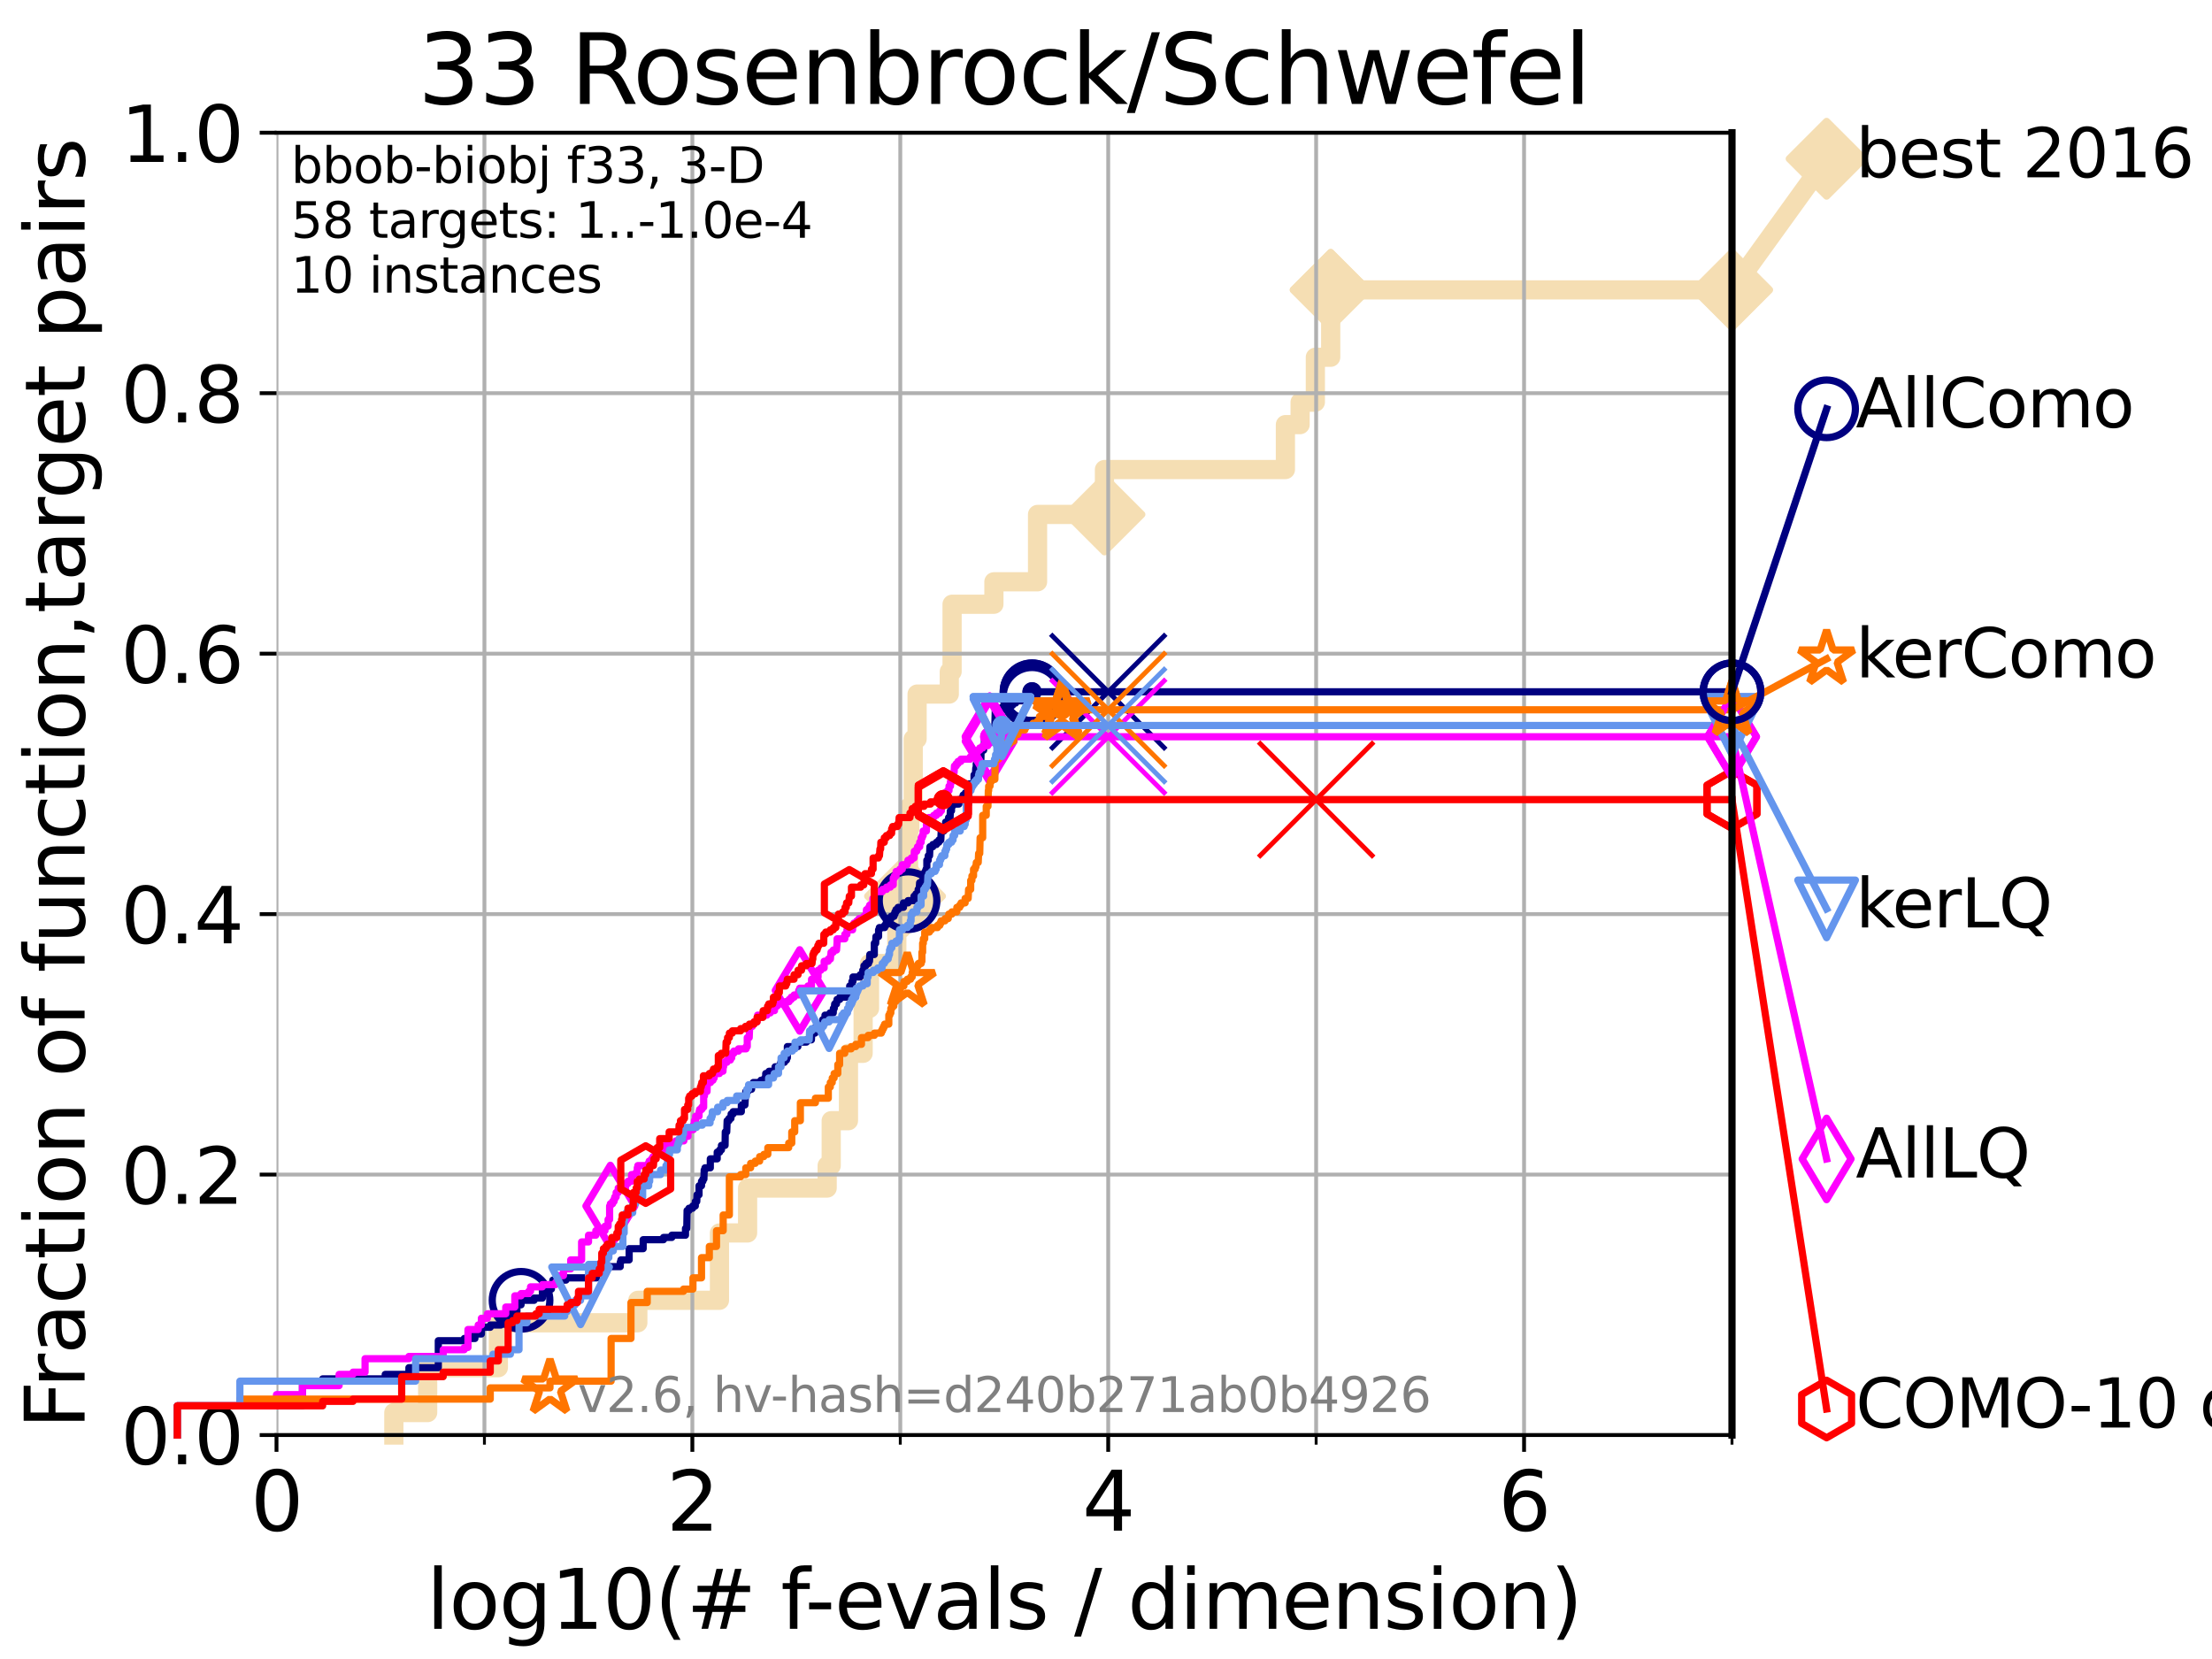 <?xml version="1.0" encoding="utf-8" standalone="no"?>
<!DOCTYPE svg PUBLIC "-//W3C//DTD SVG 1.1//EN"
  "http://www.w3.org/Graphics/SVG/1.1/DTD/svg11.dtd">
<svg xmlns:xlink="http://www.w3.org/1999/xlink" width="460.8pt" height="345.6pt" viewBox="0 0 460.8 345.6" xmlns="http://www.w3.org/2000/svg" version="1.1">
 <defs>
  <style type="text/css">*{stroke-linejoin: round; stroke-linecap: butt}</style>
 </defs>
 <g id="figure_1">
  <g id="patch_1">
   <path d="M 0 345.6 
L 460.8 345.6 
L 460.8 0 
L 0 0 
z
" style="fill: #ffffff"/>
  </g>
  <g id="axes_1">
   <g id="patch_2">
    <path d="M 57.6 298.944 
L 360.806 298.944 
L 360.806 27.648 
L 57.6 27.648 
z
" style="fill: #ffffff"/>
   </g>
   <g id="line2d_1">
    <path d="M 82.042 298.944 
L 82.042 294.266 
L 89.09 294.266 
L 89.09 284.911 
L 103.815 284.911 
L 103.815 275.556 
L 132.87 275.556 
L 132.87 270.879 
L 149.876 270.879 
L 149.876 256.846 
L 155.735 256.846 
L 155.735 247.491 
L 172.314 247.491 
L 172.314 242.814 
L 173.155 242.814 
L 173.155 233.459 
L 176.75 233.459 
L 176.75 219.426 
L 179.805 219.426 
L 179.805 210.071 
L 181.138 210.071 
L 181.138 200.716 
L 186.823 200.716 
L 186.823 191.361 
L 188.535 191.361 
L 188.535 186.684 
L 189.27 186.684 
L 189.27 172.651 
L 189.531 172.651 
L 189.531 167.974 
L 190.24 167.974 
L 190.24 153.941 
L 191.048 153.941 
L 191.048 144.586 
L 197.755 144.586 
L 197.755 139.908 
L 198.336 139.908 
L 198.336 125.876 
L 207.048 125.876 
L 207.048 121.198 
L 216.142 121.198 
L 216.142 107.166 
L 230.078 107.166 
L 230.078 97.811 
L 267.774 97.811 
L 267.774 88.456 
L 270.838 88.456 
L 270.838 83.778 
L 274.011 83.778 
L 274.011 74.423 
L 277.208 74.423 
L 277.208 60.391 
L 360.806 60.391 
" style="fill: none; stroke: #f5deb3; stroke-width: 4; stroke-linecap: square"/>
   </g>
   <g id="line2d_2">
    <defs>
     <path id="m797764055d" d="M -0 7.778 
L 7.778 0 
L 0 -7.778 
L -7.778 -0 
z
" style="stroke: #f5deb3; stroke-width: 1.5; stroke-linejoin: miter"/>
    </defs>
    <g>
     <use xlink:href="#m797764055d" x="188.535" y="186.684" style="fill: #f5deb3; stroke: #f5deb3; stroke-width: 1.5; stroke-linejoin: miter"/>
     <use xlink:href="#m797764055d" x="230.078" y="107.166" style="fill: #f5deb3; stroke: #f5deb3; stroke-width: 1.5; stroke-linejoin: miter"/>
     <use xlink:href="#m797764055d" x="277.208" y="60.391" style="fill: #f5deb3; stroke: #f5deb3; stroke-width: 1.5; stroke-linejoin: miter"/>
     <use xlink:href="#m797764055d" x="277.208" y="60.391" style="fill: #f5deb3; stroke: #f5deb3; stroke-width: 1.5; stroke-linejoin: miter"/>
     <use xlink:href="#m797764055d" x="360.806" y="60.391" style="fill: #f5deb3; stroke: #f5deb3; stroke-width: 1.5; stroke-linejoin: miter"/>
    </g>
   </g>
   <g id="line2d_3">
    <path style="fill: none; stroke: #f5deb3; stroke-width: 4; stroke-linecap: square"/>
    <g/>
   </g>
   <g id="line2d_4">
    <path d="M 360.806 60.391 
L 380.515 33.074 
" style="fill: none; stroke: #f5deb3; stroke-width: 4; stroke-linecap: square"/>
    <g>
     <use xlink:href="#m797764055d" x="360.806" y="60.391" style="fill: #f5deb3; stroke: #f5deb3; stroke-width: 1.5; stroke-linejoin: miter"/>
     <use xlink:href="#m797764055d" x="380.515" y="33.074" style="fill: #f5deb3; stroke: #f5deb3; stroke-width: 1.5; stroke-linejoin: miter"/>
    </g>
   </g>
   <g id="matplotlib.axis_1">
    <g id="xtick_1">
     <g id="line2d_5">
      <path d="M 57.6 298.944 
L 57.6 27.648 
" clip-path="url(#pe72ebc08de)" style="fill: none; stroke: #b0b0b0; stroke-width: 0.8; stroke-linecap: square"/>
     </g>
     <g id="line2d_6">
      <defs>
       <path id="m48e476f48b" d="M 0 0 
L 0 3.5 
" style="stroke: #000000; stroke-width: 0.8"/>
      </defs>
      <g>
       <use xlink:href="#m48e476f48b" x="57.6" y="298.944" style="stroke: #000000; stroke-width: 0.8"/>
      </g>
     </g>
     <g id="text_1">
      <!-- 0 -->
      <g transform="translate(52.192 318.861) scale(0.17 -0.17)">
       <defs>
        <path id="DejaVuSans-30" d="M 2034 4250 
Q 1547 4250 1301 3770 
Q 1056 3291 1056 2328 
Q 1056 1369 1301 889 
Q 1547 409 2034 409 
Q 2525 409 2770 889 
Q 3016 1369 3016 2328 
Q 3016 3291 2770 3770 
Q 2525 4250 2034 4250 
z
M 2034 4750 
Q 2819 4750 3233 4129 
Q 3647 3509 3647 2328 
Q 3647 1150 3233 529 
Q 2819 -91 2034 -91 
Q 1250 -91 836 529 
Q 422 1150 422 2328 
Q 422 3509 836 4129 
Q 1250 4750 2034 4750 
z
" transform="scale(0.016)"/>
       </defs>
       <use xlink:href="#DejaVuSans-30"/>
      </g>
     </g>
    </g>
    <g id="xtick_2">
     <g id="line2d_7">
      <path d="M 144.23 298.944 
L 144.23 27.648 
" clip-path="url(#pe72ebc08de)" style="fill: none; stroke: #b0b0b0; stroke-width: 0.8; stroke-linecap: square"/>
     </g>
     <g id="line2d_8">
      <g>
       <use xlink:href="#m48e476f48b" x="144.23" y="298.944" style="stroke: #000000; stroke-width: 0.8"/>
      </g>
     </g>
     <g id="text_2">
      <!-- 2 -->
      <g transform="translate(138.822 318.861) scale(0.17 -0.17)">
       <defs>
        <path id="DejaVuSans-32" d="M 1228 531 
L 3431 531 
L 3431 0 
L 469 0 
L 469 531 
Q 828 903 1448 1529 
Q 2069 2156 2228 2338 
Q 2531 2678 2651 2914 
Q 2772 3150 2772 3378 
Q 2772 3750 2511 3984 
Q 2250 4219 1831 4219 
Q 1534 4219 1204 4116 
Q 875 4013 500 3803 
L 500 4441 
Q 881 4594 1212 4672 
Q 1544 4750 1819 4750 
Q 2544 4750 2975 4387 
Q 3406 4025 3406 3419 
Q 3406 3131 3298 2873 
Q 3191 2616 2906 2266 
Q 2828 2175 2409 1742 
Q 1991 1309 1228 531 
z
" transform="scale(0.016)"/>
       </defs>
       <use xlink:href="#DejaVuSans-32"/>
      </g>
     </g>
    </g>
    <g id="xtick_3">
     <g id="line2d_9">
      <path d="M 230.861 298.944 
L 230.861 27.648 
" clip-path="url(#pe72ebc08de)" style="fill: none; stroke: #b0b0b0; stroke-width: 0.8; stroke-linecap: square"/>
     </g>
     <g id="line2d_10">
      <g>
       <use xlink:href="#m48e476f48b" x="230.861" y="298.944" style="stroke: #000000; stroke-width: 0.8"/>
      </g>
     </g>
     <g id="text_3">
      <!-- 4 -->
      <g transform="translate(225.453 318.861) scale(0.17 -0.17)">
       <defs>
        <path id="DejaVuSans-34" d="M 2419 4116 
L 825 1625 
L 2419 1625 
L 2419 4116 
z
M 2253 4666 
L 3047 4666 
L 3047 1625 
L 3713 1625 
L 3713 1100 
L 3047 1100 
L 3047 0 
L 2419 0 
L 2419 1100 
L 313 1100 
L 313 1709 
L 2253 4666 
z
" transform="scale(0.016)"/>
       </defs>
       <use xlink:href="#DejaVuSans-34"/>
      </g>
     </g>
    </g>
    <g id="xtick_4">
     <g id="line2d_11">
      <path d="M 317.491 298.944 
L 317.491 27.648 
" clip-path="url(#pe72ebc08de)" style="fill: none; stroke: #b0b0b0; stroke-width: 0.8; stroke-linecap: square"/>
     </g>
     <g id="line2d_12">
      <g>
       <use xlink:href="#m48e476f48b" x="317.491" y="298.944" style="stroke: #000000; stroke-width: 0.8"/>
      </g>
     </g>
     <g id="text_4">
      <!-- 6 -->
      <g transform="translate(312.083 318.861) scale(0.17 -0.17)">
       <defs>
        <path id="DejaVuSans-36" d="M 2113 2584 
Q 1688 2584 1439 2293 
Q 1191 2003 1191 1497 
Q 1191 994 1439 701 
Q 1688 409 2113 409 
Q 2538 409 2786 701 
Q 3034 994 3034 1497 
Q 3034 2003 2786 2293 
Q 2538 2584 2113 2584 
z
M 3366 4563 
L 3366 3988 
Q 3128 4100 2886 4159 
Q 2644 4219 2406 4219 
Q 1781 4219 1451 3797 
Q 1122 3375 1075 2522 
Q 1259 2794 1537 2939 
Q 1816 3084 2150 3084 
Q 2853 3084 3261 2657 
Q 3669 2231 3669 1497 
Q 3669 778 3244 343 
Q 2819 -91 2113 -91 
Q 1303 -91 875 529 
Q 447 1150 447 2328 
Q 447 3434 972 4092 
Q 1497 4750 2381 4750 
Q 2619 4750 2861 4703 
Q 3103 4656 3366 4563 
z
" transform="scale(0.016)"/>
       </defs>
       <use xlink:href="#DejaVuSans-36"/>
      </g>
     </g>
    </g>
    <g id="xtick_5">
     <g id="line2d_13">
      <path d="M 100.915 298.944 
L 100.915 27.648 
" clip-path="url(#pe72ebc08de)" style="fill: none; stroke: #b0b0b0; stroke-width: 0.8; stroke-linecap: square"/>
     </g>
     <g id="line2d_14">
      <defs>
       <path id="m83f0b2eafa" d="M 0 0 
L 0 2 
" style="stroke: #000000; stroke-width: 0.6"/>
      </defs>
      <g>
       <use xlink:href="#m83f0b2eafa" x="100.915" y="298.944" style="stroke: #000000; stroke-width: 0.6"/>
      </g>
     </g>
    </g>
    <g id="xtick_6">
     <g id="line2d_15">
      <path d="M 187.546 298.944 
L 187.546 27.648 
" clip-path="url(#pe72ebc08de)" style="fill: none; stroke: #b0b0b0; stroke-width: 0.8; stroke-linecap: square"/>
     </g>
     <g id="line2d_16">
      <g>
       <use xlink:href="#m83f0b2eafa" x="187.546" y="298.944" style="stroke: #000000; stroke-width: 0.6"/>
      </g>
     </g>
    </g>
    <g id="xtick_7">
     <g id="line2d_17">
      <path d="M 274.176 298.944 
L 274.176 27.648 
" clip-path="url(#pe72ebc08de)" style="fill: none; stroke: #b0b0b0; stroke-width: 0.8; stroke-linecap: square"/>
     </g>
     <g id="line2d_18">
      <g>
       <use xlink:href="#m83f0b2eafa" x="274.176" y="298.944" style="stroke: #000000; stroke-width: 0.6"/>
      </g>
     </g>
    </g>
    <g id="xtick_8">
     <g id="line2d_19">
      <path d="M 360.806 298.944 
L 360.806 27.648 
" clip-path="url(#pe72ebc08de)" style="fill: none; stroke: #b0b0b0; stroke-width: 0.8; stroke-linecap: square"/>
     </g>
     <g id="line2d_20">
      <g>
       <use xlink:href="#m83f0b2eafa" x="360.806" y="298.944" style="stroke: #000000; stroke-width: 0.6"/>
      </g>
     </g>
    </g>
    <g id="text_5">
     <!-- log10(# f-evals / dimension) -->
     <g transform="translate(88.823 339.314) scale(0.17 -0.17)">
      <defs>
       <path id="DejaVuSans-6c" d="M 603 4863 
L 1178 4863 
L 1178 0 
L 603 0 
L 603 4863 
z
" transform="scale(0.016)"/>
       <path id="DejaVuSans-6f" d="M 1959 3097 
Q 1497 3097 1228 2736 
Q 959 2375 959 1747 
Q 959 1119 1226 758 
Q 1494 397 1959 397 
Q 2419 397 2687 759 
Q 2956 1122 2956 1747 
Q 2956 2369 2687 2733 
Q 2419 3097 1959 3097 
z
M 1959 3584 
Q 2709 3584 3137 3096 
Q 3566 2609 3566 1747 
Q 3566 888 3137 398 
Q 2709 -91 1959 -91 
Q 1206 -91 779 398 
Q 353 888 353 1747 
Q 353 2609 779 3096 
Q 1206 3584 1959 3584 
z
" transform="scale(0.016)"/>
       <path id="DejaVuSans-67" d="M 2906 1791 
Q 2906 2416 2648 2759 
Q 2391 3103 1925 3103 
Q 1463 3103 1205 2759 
Q 947 2416 947 1791 
Q 947 1169 1205 825 
Q 1463 481 1925 481 
Q 2391 481 2648 825 
Q 2906 1169 2906 1791 
z
M 3481 434 
Q 3481 -459 3084 -895 
Q 2688 -1331 1869 -1331 
Q 1566 -1331 1297 -1286 
Q 1028 -1241 775 -1147 
L 775 -588 
Q 1028 -725 1275 -790 
Q 1522 -856 1778 -856 
Q 2344 -856 2625 -561 
Q 2906 -266 2906 331 
L 2906 616 
Q 2728 306 2450 153 
Q 2172 0 1784 0 
Q 1141 0 747 490 
Q 353 981 353 1791 
Q 353 2603 747 3093 
Q 1141 3584 1784 3584 
Q 2172 3584 2450 3431 
Q 2728 3278 2906 2969 
L 2906 3500 
L 3481 3500 
L 3481 434 
z
" transform="scale(0.016)"/>
       <path id="DejaVuSans-31" d="M 794 531 
L 1825 531 
L 1825 4091 
L 703 3866 
L 703 4441 
L 1819 4666 
L 2450 4666 
L 2450 531 
L 3481 531 
L 3481 0 
L 794 0 
L 794 531 
z
" transform="scale(0.016)"/>
       <path id="DejaVuSans-28" d="M 1984 4856 
Q 1566 4138 1362 3434 
Q 1159 2731 1159 2009 
Q 1159 1288 1364 580 
Q 1569 -128 1984 -844 
L 1484 -844 
Q 1016 -109 783 600 
Q 550 1309 550 2009 
Q 550 2706 781 3412 
Q 1013 4119 1484 4856 
L 1984 4856 
z
" transform="scale(0.016)"/>
       <path id="DejaVuSans-23" d="M 3272 2816 
L 2363 2816 
L 2100 1772 
L 3016 1772 
L 3272 2816 
z
M 2803 4594 
L 2478 3297 
L 3391 3297 
L 3719 4594 
L 4219 4594 
L 3897 3297 
L 4872 3297 
L 4872 2816 
L 3775 2816 
L 3519 1772 
L 4513 1772 
L 4513 1294 
L 3397 1294 
L 3072 0 
L 2572 0 
L 2894 1294 
L 1978 1294 
L 1656 0 
L 1153 0 
L 1478 1294 
L 494 1294 
L 494 1772 
L 1594 1772 
L 1856 2816 
L 850 2816 
L 850 3297 
L 1978 3297 
L 2297 4594 
L 2803 4594 
z
" transform="scale(0.016)"/>
       <path id="DejaVuSans-20" transform="scale(0.016)"/>
       <path id="DejaVuSans-66" d="M 2375 4863 
L 2375 4384 
L 1825 4384 
Q 1516 4384 1395 4259 
Q 1275 4134 1275 3809 
L 1275 3500 
L 2222 3500 
L 2222 3053 
L 1275 3053 
L 1275 0 
L 697 0 
L 697 3053 
L 147 3053 
L 147 3500 
L 697 3500 
L 697 3744 
Q 697 4328 969 4595 
Q 1241 4863 1831 4863 
L 2375 4863 
z
" transform="scale(0.016)"/>
       <path id="DejaVuSans-2d" d="M 313 2009 
L 1997 2009 
L 1997 1497 
L 313 1497 
L 313 2009 
z
" transform="scale(0.016)"/>
       <path id="DejaVuSans-65" d="M 3597 1894 
L 3597 1613 
L 953 1613 
Q 991 1019 1311 708 
Q 1631 397 2203 397 
Q 2534 397 2845 478 
Q 3156 559 3463 722 
L 3463 178 
Q 3153 47 2828 -22 
Q 2503 -91 2169 -91 
Q 1331 -91 842 396 
Q 353 884 353 1716 
Q 353 2575 817 3079 
Q 1281 3584 2069 3584 
Q 2775 3584 3186 3129 
Q 3597 2675 3597 1894 
z
M 3022 2063 
Q 3016 2534 2758 2815 
Q 2500 3097 2075 3097 
Q 1594 3097 1305 2825 
Q 1016 2553 972 2059 
L 3022 2063 
z
" transform="scale(0.016)"/>
       <path id="DejaVuSans-76" d="M 191 3500 
L 800 3500 
L 1894 563 
L 2988 3500 
L 3597 3500 
L 2284 0 
L 1503 0 
L 191 3500 
z
" transform="scale(0.016)"/>
       <path id="DejaVuSans-61" d="M 2194 1759 
Q 1497 1759 1228 1600 
Q 959 1441 959 1056 
Q 959 750 1161 570 
Q 1363 391 1709 391 
Q 2188 391 2477 730 
Q 2766 1069 2766 1631 
L 2766 1759 
L 2194 1759 
z
M 3341 1997 
L 3341 0 
L 2766 0 
L 2766 531 
Q 2569 213 2275 61 
Q 1981 -91 1556 -91 
Q 1019 -91 701 211 
Q 384 513 384 1019 
Q 384 1609 779 1909 
Q 1175 2209 1959 2209 
L 2766 2209 
L 2766 2266 
Q 2766 2663 2505 2880 
Q 2244 3097 1772 3097 
Q 1472 3097 1187 3025 
Q 903 2953 641 2809 
L 641 3341 
Q 956 3463 1253 3523 
Q 1550 3584 1831 3584 
Q 2591 3584 2966 3190 
Q 3341 2797 3341 1997 
z
" transform="scale(0.016)"/>
       <path id="DejaVuSans-73" d="M 2834 3397 
L 2834 2853 
Q 2591 2978 2328 3040 
Q 2066 3103 1784 3103 
Q 1356 3103 1142 2972 
Q 928 2841 928 2578 
Q 928 2378 1081 2264 
Q 1234 2150 1697 2047 
L 1894 2003 
Q 2506 1872 2764 1633 
Q 3022 1394 3022 966 
Q 3022 478 2636 193 
Q 2250 -91 1575 -91 
Q 1294 -91 989 -36 
Q 684 19 347 128 
L 347 722 
Q 666 556 975 473 
Q 1284 391 1588 391 
Q 1994 391 2212 530 
Q 2431 669 2431 922 
Q 2431 1156 2273 1281 
Q 2116 1406 1581 1522 
L 1381 1569 
Q 847 1681 609 1914 
Q 372 2147 372 2553 
Q 372 3047 722 3315 
Q 1072 3584 1716 3584 
Q 2034 3584 2315 3537 
Q 2597 3491 2834 3397 
z
" transform="scale(0.016)"/>
       <path id="DejaVuSans-2f" d="M 1625 4666 
L 2156 4666 
L 531 -594 
L 0 -594 
L 1625 4666 
z
" transform="scale(0.016)"/>
       <path id="DejaVuSans-64" d="M 2906 2969 
L 2906 4863 
L 3481 4863 
L 3481 0 
L 2906 0 
L 2906 525 
Q 2725 213 2448 61 
Q 2172 -91 1784 -91 
Q 1150 -91 751 415 
Q 353 922 353 1747 
Q 353 2572 751 3078 
Q 1150 3584 1784 3584 
Q 2172 3584 2448 3432 
Q 2725 3281 2906 2969 
z
M 947 1747 
Q 947 1113 1208 752 
Q 1469 391 1925 391 
Q 2381 391 2643 752 
Q 2906 1113 2906 1747 
Q 2906 2381 2643 2742 
Q 2381 3103 1925 3103 
Q 1469 3103 1208 2742 
Q 947 2381 947 1747 
z
" transform="scale(0.016)"/>
       <path id="DejaVuSans-69" d="M 603 3500 
L 1178 3500 
L 1178 0 
L 603 0 
L 603 3500 
z
M 603 4863 
L 1178 4863 
L 1178 4134 
L 603 4134 
L 603 4863 
z
" transform="scale(0.016)"/>
       <path id="DejaVuSans-6d" d="M 3328 2828 
Q 3544 3216 3844 3400 
Q 4144 3584 4550 3584 
Q 5097 3584 5394 3201 
Q 5691 2819 5691 2113 
L 5691 0 
L 5113 0 
L 5113 2094 
Q 5113 2597 4934 2840 
Q 4756 3084 4391 3084 
Q 3944 3084 3684 2787 
Q 3425 2491 3425 1978 
L 3425 0 
L 2847 0 
L 2847 2094 
Q 2847 2600 2669 2842 
Q 2491 3084 2119 3084 
Q 1678 3084 1418 2786 
Q 1159 2488 1159 1978 
L 1159 0 
L 581 0 
L 581 3500 
L 1159 3500 
L 1159 2956 
Q 1356 3278 1631 3431 
Q 1906 3584 2284 3584 
Q 2666 3584 2933 3390 
Q 3200 3197 3328 2828 
z
" transform="scale(0.016)"/>
       <path id="DejaVuSans-6e" d="M 3513 2113 
L 3513 0 
L 2938 0 
L 2938 2094 
Q 2938 2591 2744 2837 
Q 2550 3084 2163 3084 
Q 1697 3084 1428 2787 
Q 1159 2491 1159 1978 
L 1159 0 
L 581 0 
L 581 3500 
L 1159 3500 
L 1159 2956 
Q 1366 3272 1645 3428 
Q 1925 3584 2291 3584 
Q 2894 3584 3203 3211 
Q 3513 2838 3513 2113 
z
" transform="scale(0.016)"/>
       <path id="DejaVuSans-29" d="M 513 4856 
L 1013 4856 
Q 1481 4119 1714 3412 
Q 1947 2706 1947 2009 
Q 1947 1309 1714 600 
Q 1481 -109 1013 -844 
L 513 -844 
Q 928 -128 1133 580 
Q 1338 1288 1338 2009 
Q 1338 2731 1133 3434 
Q 928 4138 513 4856 
z
" transform="scale(0.016)"/>
      </defs>
      <use xlink:href="#DejaVuSans-6c"/>
      <use xlink:href="#DejaVuSans-6f" x="27.783"/>
      <use xlink:href="#DejaVuSans-67" x="88.965"/>
      <use xlink:href="#DejaVuSans-31" x="152.441"/>
      <use xlink:href="#DejaVuSans-30" x="216.064"/>
      <use xlink:href="#DejaVuSans-28" x="279.688"/>
      <use xlink:href="#DejaVuSans-23" x="318.701"/>
      <use xlink:href="#DejaVuSans-20" x="402.49"/>
      <use xlink:href="#DejaVuSans-66" x="434.277"/>
      <use xlink:href="#DejaVuSans-2d" x="463.982"/>
      <use xlink:href="#DejaVuSans-65" x="500.066"/>
      <use xlink:href="#DejaVuSans-76" x="561.59"/>
      <use xlink:href="#DejaVuSans-61" x="620.77"/>
      <use xlink:href="#DejaVuSans-6c" x="682.049"/>
      <use xlink:href="#DejaVuSans-73" x="709.832"/>
      <use xlink:href="#DejaVuSans-20" x="761.932"/>
      <use xlink:href="#DejaVuSans-2f" x="793.719"/>
      <use xlink:href="#DejaVuSans-20" x="827.41"/>
      <use xlink:href="#DejaVuSans-64" x="859.197"/>
      <use xlink:href="#DejaVuSans-69" x="922.674"/>
      <use xlink:href="#DejaVuSans-6d" x="950.457"/>
      <use xlink:href="#DejaVuSans-65" x="1047.869"/>
      <use xlink:href="#DejaVuSans-6e" x="1109.393"/>
      <use xlink:href="#DejaVuSans-73" x="1172.771"/>
      <use xlink:href="#DejaVuSans-69" x="1224.871"/>
      <use xlink:href="#DejaVuSans-6f" x="1252.654"/>
      <use xlink:href="#DejaVuSans-6e" x="1313.836"/>
      <use xlink:href="#DejaVuSans-29" x="1377.215"/>
     </g>
    </g>
   </g>
   <g id="matplotlib.axis_2">
    <g id="ytick_1">
     <g id="line2d_21">
      <path d="M 57.6 298.944 
L 360.806 298.944 
" clip-path="url(#pe72ebc08de)" style="fill: none; stroke: #b0b0b0; stroke-width: 0.8; stroke-linecap: square"/>
     </g>
     <g id="line2d_22">
      <defs>
       <path id="m74e08330eb" d="M 0 0 
L -3.5 0 
" style="stroke: #000000; stroke-width: 0.8"/>
      </defs>
      <g>
       <use xlink:href="#m74e08330eb" x="57.6" y="298.944" style="stroke: #000000; stroke-width: 0.8"/>
      </g>
     </g>
     <g id="text_6">
      <!-- 0.0 -->
      <g transform="translate(25.155 305.023) scale(0.16 -0.16)">
       <defs>
        <path id="DejaVuSans-2e" d="M 684 794 
L 1344 794 
L 1344 0 
L 684 0 
L 684 794 
z
" transform="scale(0.016)"/>
       </defs>
       <use xlink:href="#DejaVuSans-30"/>
       <use xlink:href="#DejaVuSans-2e" x="63.623"/>
       <use xlink:href="#DejaVuSans-30" x="95.41"/>
      </g>
     </g>
    </g>
    <g id="ytick_2">
     <g id="line2d_23">
      <path d="M 57.6 244.685 
L 360.806 244.685 
" clip-path="url(#pe72ebc08de)" style="fill: none; stroke: #b0b0b0; stroke-width: 0.8; stroke-linecap: square"/>
     </g>
     <g id="line2d_24">
      <g>
       <use xlink:href="#m74e08330eb" x="57.6" y="244.685" style="stroke: #000000; stroke-width: 0.8"/>
      </g>
     </g>
     <g id="text_7">
      <!-- 0.2 -->
      <g transform="translate(25.155 250.764) scale(0.16 -0.16)">
       <use xlink:href="#DejaVuSans-30"/>
       <use xlink:href="#DejaVuSans-2e" x="63.623"/>
       <use xlink:href="#DejaVuSans-32" x="95.41"/>
      </g>
     </g>
    </g>
    <g id="ytick_3">
     <g id="line2d_25">
      <path d="M 57.6 190.426 
L 360.806 190.426 
" clip-path="url(#pe72ebc08de)" style="fill: none; stroke: #b0b0b0; stroke-width: 0.8; stroke-linecap: square"/>
     </g>
     <g id="line2d_26">
      <g>
       <use xlink:href="#m74e08330eb" x="57.6" y="190.426" style="stroke: #000000; stroke-width: 0.8"/>
      </g>
     </g>
     <g id="text_8">
      <!-- 0.4 -->
      <g transform="translate(25.155 196.504) scale(0.16 -0.16)">
       <use xlink:href="#DejaVuSans-30"/>
       <use xlink:href="#DejaVuSans-2e" x="63.623"/>
       <use xlink:href="#DejaVuSans-34" x="95.41"/>
      </g>
     </g>
    </g>
    <g id="ytick_4">
     <g id="line2d_27">
      <path d="M 57.6 136.166 
L 360.806 136.166 
" clip-path="url(#pe72ebc08de)" style="fill: none; stroke: #b0b0b0; stroke-width: 0.8; stroke-linecap: square"/>
     </g>
     <g id="line2d_28">
      <g>
       <use xlink:href="#m74e08330eb" x="57.6" y="136.166" style="stroke: #000000; stroke-width: 0.8"/>
      </g>
     </g>
     <g id="text_9">
      <!-- 0.6 -->
      <g transform="translate(25.155 142.245) scale(0.16 -0.16)">
       <use xlink:href="#DejaVuSans-30"/>
       <use xlink:href="#DejaVuSans-2e" x="63.623"/>
       <use xlink:href="#DejaVuSans-36" x="95.41"/>
      </g>
     </g>
    </g>
    <g id="ytick_5">
     <g id="line2d_29">
      <path d="M 57.6 81.907 
L 360.806 81.907 
" clip-path="url(#pe72ebc08de)" style="fill: none; stroke: #b0b0b0; stroke-width: 0.8; stroke-linecap: square"/>
     </g>
     <g id="line2d_30">
      <g>
       <use xlink:href="#m74e08330eb" x="57.6" y="81.907" style="stroke: #000000; stroke-width: 0.8"/>
      </g>
     </g>
     <g id="text_10">
      <!-- 0.8 -->
      <g transform="translate(25.155 87.986) scale(0.16 -0.16)">
       <defs>
        <path id="DejaVuSans-38" d="M 2034 2216 
Q 1584 2216 1326 1975 
Q 1069 1734 1069 1313 
Q 1069 891 1326 650 
Q 1584 409 2034 409 
Q 2484 409 2743 651 
Q 3003 894 3003 1313 
Q 3003 1734 2745 1975 
Q 2488 2216 2034 2216 
z
M 1403 2484 
Q 997 2584 770 2862 
Q 544 3141 544 3541 
Q 544 4100 942 4425 
Q 1341 4750 2034 4750 
Q 2731 4750 3128 4425 
Q 3525 4100 3525 3541 
Q 3525 3141 3298 2862 
Q 3072 2584 2669 2484 
Q 3125 2378 3379 2068 
Q 3634 1759 3634 1313 
Q 3634 634 3220 271 
Q 2806 -91 2034 -91 
Q 1263 -91 848 271 
Q 434 634 434 1313 
Q 434 1759 690 2068 
Q 947 2378 1403 2484 
z
M 1172 3481 
Q 1172 3119 1398 2916 
Q 1625 2713 2034 2713 
Q 2441 2713 2670 2916 
Q 2900 3119 2900 3481 
Q 2900 3844 2670 4047 
Q 2441 4250 2034 4250 
Q 1625 4250 1398 4047 
Q 1172 3844 1172 3481 
z
" transform="scale(0.016)"/>
       </defs>
       <use xlink:href="#DejaVuSans-30"/>
       <use xlink:href="#DejaVuSans-2e" x="63.623"/>
       <use xlink:href="#DejaVuSans-38" x="95.41"/>
      </g>
     </g>
    </g>
    <g id="ytick_6">
     <g id="line2d_31">
      <path d="M 57.6 27.648 
L 360.806 27.648 
" clip-path="url(#pe72ebc08de)" style="fill: none; stroke: #b0b0b0; stroke-width: 0.8; stroke-linecap: square"/>
     </g>
     <g id="line2d_32">
      <g>
       <use xlink:href="#m74e08330eb" x="57.6" y="27.648" style="stroke: #000000; stroke-width: 0.8"/>
      </g>
     </g>
     <g id="text_11">
      <!-- 1.0 -->
      <g transform="translate(25.155 33.727) scale(0.16 -0.16)">
       <use xlink:href="#DejaVuSans-31"/>
       <use xlink:href="#DejaVuSans-2e" x="63.623"/>
       <use xlink:href="#DejaVuSans-30" x="95.41"/>
      </g>
     </g>
    </g>
    <g id="text_12">
     <!-- Fraction of function,target pairs -->
     <g transform="translate(17.62 297.681) rotate(-90) scale(0.17 -0.17)">
      <defs>
       <path id="DejaVuSans-46" d="M 628 4666 
L 3309 4666 
L 3309 4134 
L 1259 4134 
L 1259 2759 
L 3109 2759 
L 3109 2228 
L 1259 2228 
L 1259 0 
L 628 0 
L 628 4666 
z
" transform="scale(0.016)"/>
       <path id="DejaVuSans-72" d="M 2631 2963 
Q 2534 3019 2420 3045 
Q 2306 3072 2169 3072 
Q 1681 3072 1420 2755 
Q 1159 2438 1159 1844 
L 1159 0 
L 581 0 
L 581 3500 
L 1159 3500 
L 1159 2956 
Q 1341 3275 1631 3429 
Q 1922 3584 2338 3584 
Q 2397 3584 2469 3576 
Q 2541 3569 2628 3553 
L 2631 2963 
z
" transform="scale(0.016)"/>
       <path id="DejaVuSans-63" d="M 3122 3366 
L 3122 2828 
Q 2878 2963 2633 3030 
Q 2388 3097 2138 3097 
Q 1578 3097 1268 2742 
Q 959 2388 959 1747 
Q 959 1106 1268 751 
Q 1578 397 2138 397 
Q 2388 397 2633 464 
Q 2878 531 3122 666 
L 3122 134 
Q 2881 22 2623 -34 
Q 2366 -91 2075 -91 
Q 1284 -91 818 406 
Q 353 903 353 1747 
Q 353 2603 823 3093 
Q 1294 3584 2113 3584 
Q 2378 3584 2631 3529 
Q 2884 3475 3122 3366 
z
" transform="scale(0.016)"/>
       <path id="DejaVuSans-74" d="M 1172 4494 
L 1172 3500 
L 2356 3500 
L 2356 3053 
L 1172 3053 
L 1172 1153 
Q 1172 725 1289 603 
Q 1406 481 1766 481 
L 2356 481 
L 2356 0 
L 1766 0 
Q 1100 0 847 248 
Q 594 497 594 1153 
L 594 3053 
L 172 3053 
L 172 3500 
L 594 3500 
L 594 4494 
L 1172 4494 
z
" transform="scale(0.016)"/>
       <path id="DejaVuSans-75" d="M 544 1381 
L 544 3500 
L 1119 3500 
L 1119 1403 
Q 1119 906 1312 657 
Q 1506 409 1894 409 
Q 2359 409 2629 706 
Q 2900 1003 2900 1516 
L 2900 3500 
L 3475 3500 
L 3475 0 
L 2900 0 
L 2900 538 
Q 2691 219 2414 64 
Q 2138 -91 1772 -91 
Q 1169 -91 856 284 
Q 544 659 544 1381 
z
M 1991 3584 
L 1991 3584 
z
" transform="scale(0.016)"/>
       <path id="DejaVuSans-2c" d="M 750 794 
L 1409 794 
L 1409 256 
L 897 -744 
L 494 -744 
L 750 256 
L 750 794 
z
" transform="scale(0.016)"/>
       <path id="DejaVuSans-70" d="M 1159 525 
L 1159 -1331 
L 581 -1331 
L 581 3500 
L 1159 3500 
L 1159 2969 
Q 1341 3281 1617 3432 
Q 1894 3584 2278 3584 
Q 2916 3584 3314 3078 
Q 3713 2572 3713 1747 
Q 3713 922 3314 415 
Q 2916 -91 2278 -91 
Q 1894 -91 1617 61 
Q 1341 213 1159 525 
z
M 3116 1747 
Q 3116 2381 2855 2742 
Q 2594 3103 2138 3103 
Q 1681 3103 1420 2742 
Q 1159 2381 1159 1747 
Q 1159 1113 1420 752 
Q 1681 391 2138 391 
Q 2594 391 2855 752 
Q 3116 1113 3116 1747 
z
" transform="scale(0.016)"/>
      </defs>
      <use xlink:href="#DejaVuSans-46"/>
      <use xlink:href="#DejaVuSans-72" x="50.27"/>
      <use xlink:href="#DejaVuSans-61" x="91.383"/>
      <use xlink:href="#DejaVuSans-63" x="152.662"/>
      <use xlink:href="#DejaVuSans-74" x="207.643"/>
      <use xlink:href="#DejaVuSans-69" x="246.852"/>
      <use xlink:href="#DejaVuSans-6f" x="274.635"/>
      <use xlink:href="#DejaVuSans-6e" x="335.816"/>
      <use xlink:href="#DejaVuSans-20" x="399.195"/>
      <use xlink:href="#DejaVuSans-6f" x="430.982"/>
      <use xlink:href="#DejaVuSans-66" x="492.164"/>
      <use xlink:href="#DejaVuSans-20" x="527.369"/>
      <use xlink:href="#DejaVuSans-66" x="559.156"/>
      <use xlink:href="#DejaVuSans-75" x="594.361"/>
      <use xlink:href="#DejaVuSans-6e" x="657.74"/>
      <use xlink:href="#DejaVuSans-63" x="721.119"/>
      <use xlink:href="#DejaVuSans-74" x="776.1"/>
      <use xlink:href="#DejaVuSans-69" x="815.309"/>
      <use xlink:href="#DejaVuSans-6f" x="843.092"/>
      <use xlink:href="#DejaVuSans-6e" x="904.273"/>
      <use xlink:href="#DejaVuSans-2c" x="967.652"/>
      <use xlink:href="#DejaVuSans-74" x="999.439"/>
      <use xlink:href="#DejaVuSans-61" x="1038.648"/>
      <use xlink:href="#DejaVuSans-72" x="1099.928"/>
      <use xlink:href="#DejaVuSans-67" x="1139.291"/>
      <use xlink:href="#DejaVuSans-65" x="1202.768"/>
      <use xlink:href="#DejaVuSans-74" x="1264.291"/>
      <use xlink:href="#DejaVuSans-20" x="1303.5"/>
      <use xlink:href="#DejaVuSans-70" x="1335.287"/>
      <use xlink:href="#DejaVuSans-61" x="1398.764"/>
      <use xlink:href="#DejaVuSans-69" x="1460.043"/>
      <use xlink:href="#DejaVuSans-72" x="1487.826"/>
      <use xlink:href="#DejaVuSans-73" x="1528.939"/>
     </g>
    </g>
   </g>
   <g id="line2d_33">
    <defs>
     <path id="m252ab3e34f" d="M 0 1.5 
C 0.398 1.5 0.779 1.342 1.061 1.061 
C 1.342 0.779 1.5 0.398 1.5 0 
C 1.5 -0.398 1.342 -0.779 1.061 -1.061 
C 0.779 -1.342 0.398 -1.5 0 -1.5 
C -0.398 -1.5 -0.779 -1.342 -1.061 -1.061 
C -1.342 -0.779 -1.5 -0.398 -1.5 0 
C -1.5 0.398 -1.342 0.779 -1.061 1.061 
C -0.779 1.342 -0.398 1.5 0 1.5 
z
" style="stroke: #f5deb3"/>
    </defs>
    <g>
     <use xlink:href="#m252ab3e34f" x="277.208" y="60.391" style="fill: #f5deb3; stroke: #f5deb3"/>
     <use xlink:href="#m252ab3e34f" x="277.208" y="60.391" style="fill: #f5deb3; stroke: #f5deb3"/>
    </g>
   </g>
   <g id="line2d_34">
    <defs>
     <path id="m211708625c" d="M 0 1.5 
C 0.398 1.5 0.779 1.342 1.061 1.061 
C 1.342 0.779 1.5 0.398 1.5 0 
C 1.5 -0.398 1.342 -0.779 1.061 -1.061 
C 0.779 -1.342 0.398 -1.5 0 -1.5 
C -0.398 -1.5 -0.779 -1.342 -1.061 -1.061 
C -1.342 -0.779 -1.5 -0.398 -1.5 0 
C -1.5 0.398 -1.342 0.779 -1.061 1.061 
C -0.779 1.342 -0.398 1.5 0 1.5 
z
" style="stroke: #000080"/>
    </defs>
    <g>
     <use xlink:href="#m211708625c" x="214.99" y="144.118" style="fill: #000080; stroke: #000080"/>
     <use xlink:href="#m211708625c" x="214.99" y="144.118" style="fill: #000080; stroke: #000080"/>
    </g>
   </g>
   <g id="line2d_35">
    <path d="M 36.933 298.944 
L 36.933 292.863 
L 63.012 292.863 
L 63.012 288.186 
L 67.209 288.186 
L 67.209 287.25 
L 80.249 287.25 
L 80.249 286.315 
L 85.184 286.315 
L 85.184 284.911 
L 91.306 284.911 
L 91.306 279.298 
L 96.718 279.298 
L 96.718 278.831 
L 98.933 278.831 
L 98.933 277.895 
L 100.277 277.895 
L 100.277 276.492 
L 102.129 276.492 
L 102.129 276.024 
L 104.345 276.024 
L 104.345 275.089 
L 105.362 275.089 
L 105.362 274.621 
L 106.327 274.621 
L 106.327 273.218 
L 107.687 273.218 
L 107.687 271.814 
L 108.543 271.814 
L 108.543 270.879 
L 111.262 270.879 
L 111.262 270.411 
L 112.989 270.411 
L 112.989 268.54 
L 114.872 268.54 
L 114.872 267.605 
L 115.168 267.605 
L 115.168 266.669 
L 117.9 266.669 
L 117.9 266.201 
L 124.302 266.201 
L 124.302 264.798 
L 124.837 264.798 
L 124.837 263.863 
L 129.209 263.863 
L 129.209 262.927 
L 129.348 262.927 
L 129.348 262.459 
L 131.065 262.459 
L 131.065 260.121 
L 133.983 260.121 
L 133.983 258.25 
L 138.224 258.25 
L 138.224 257.782 
L 139.954 257.782 
L 139.954 257.314 
L 142.798 257.314 
L 142.798 255.911 
L 143.066 255.911 
L 143.133 252.169 
L 143.528 252.169 
L 143.528 251.701 
L 144.293 251.701 
L 144.293 251.233 
L 144.847 251.233 
L 144.847 250.298 
L 145.148 250.298 
L 145.208 248.895 
L 145.62 248.895 
L 145.62 247.024 
L 146.137 247.024 
L 146.137 246.088 
L 146.418 246.088 
L 146.418 245.62 
L 146.64 245.62 
L 146.695 243.749 
L 146.86 243.749 
L 146.86 243.282 
L 147.971 243.282 
L 147.971 241.411 
L 149.406 241.411 
L 149.406 240.007 
L 149.922 240.007 
L 149.922 239.54 
L 150.289 239.54 
L 150.289 238.604 
L 151.046 238.604 
L 151.09 235.798 
L 151.392 235.798 
L 151.478 233.459 
L 151.858 233.459 
L 151.858 232.991 
L 152.271 232.991 
L 152.312 232.056 
L 152.716 232.056 
L 152.716 231.588 
L 154.432 231.588 
L 154.432 230.184 
L 155.183 230.184 
L 155.288 228.313 
L 155.357 228.313 
L 155.357 227.378 
L 155.803 227.378 
L 155.803 226.91 
L 156.567 226.91 
L 156.567 225.975 
L 156.921 225.975 
L 156.921 225.507 
L 158.513 225.507 
L 158.513 225.039 
L 159.289 225.039 
L 159.289 224.571 
L 159.513 224.571 
L 159.513 223.636 
L 160.196 223.636 
L 160.196 223.168 
L 161.467 223.168 
L 161.467 222.233 
L 162.468 222.233 
L 162.468 221.765 
L 162.658 221.765 
L 162.658 221.297 
L 163.419 221.297 
L 163.419 220.829 
L 163.844 220.829 
L 163.844 220.362 
L 164.02 220.362 
L 164.02 218.023 
L 166.209 218.023 
L 166.209 217.087 
L 167.993 217.087 
L 167.993 216.62 
L 169.028 216.62 
L 169.111 215.216 
L 169.784 215.216 
L 169.784 214.281 
L 169.977 214.281 
L 169.977 213.813 
L 170.941 213.813 
L 170.941 213.345 
L 171.39 213.345 
L 171.39 212.41 
L 171.858 212.41 
L 171.858 211.474 
L 172.897 211.474 
L 172.897 211.007 
L 173.581 211.007 
L 173.607 210.071 
L 173.791 210.071 
L 173.882 209.136 
L 174.254 209.136 
L 174.254 208.668 
L 174.368 208.668 
L 174.368 208.2 
L 174.94 208.2 
L 174.94 207.732 
L 176.242 207.732 
L 176.242 207.265 
L 176.817 207.265 
L 176.817 206.329 
L 177.004 206.329 
L 177.004 205.394 
L 177.471 205.394 
L 177.471 204.458 
L 177.684 204.458 
L 177.684 203.523 
L 179.189 203.523 
L 179.189 203.055 
L 179.729 203.055 
L 179.729 202.119 
L 179.975 202.119 
L 179.975 201.184 
L 180.364 201.184 
L 180.364 200.716 
L 180.934 200.716 
L 180.934 200.248 
L 181.129 200.248 
L 181.2 198.845 
L 182.134 198.845 
L 182.134 196.506 
L 182.416 196.506 
L 182.474 195.103 
L 183.024 195.103 
L 183.024 193.7 
L 183.183 193.7 
L 183.183 193.232 
L 184.288 193.232 
L 184.288 192.764 
L 184.584 192.764 
L 184.584 192.297 
L 184.759 192.297 
L 184.759 191.829 
L 185.048 191.829 
L 185.048 191.361 
L 185.626 191.361 
L 185.626 190.893 
L 186.248 190.893 
L 186.248 190.426 
L 186.435 190.426 
L 186.435 189.958 
L 186.647 189.958 
L 186.647 189.49 
L 187.089 189.49 
L 187.089 189.022 
L 188.211 189.022 
L 188.211 188.087 
L 189.161 188.087 
L 189.161 187.619 
L 190.408 187.619 
L 190.408 186.684 
L 190.802 186.684 
L 190.802 186.216 
L 191.271 186.216 
L 191.271 185.28 
L 191.481 185.28 
L 191.577 183.877 
L 192.145 183.877 
L 192.145 183.409 
L 192.413 183.409 
L 192.413 182.006 
L 192.711 182.006 
L 192.711 181.538 
L 192.91 181.538 
L 192.91 181.071 
L 193.079 181.071 
L 193.079 179.2 
L 193.367 179.2 
L 193.367 178.264 
L 193.645 178.264 
L 193.722 176.393 
L 194.322 176.393 
L 194.322 175.925 
L 195.072 175.925 
L 195.072 175.458 
L 195.582 175.458 
L 195.582 174.99 
L 195.987 174.99 
L 196.075 173.119 
L 196.636 173.119 
L 196.636 172.183 
L 196.993 172.183 
L 196.993 171.248 
L 197.609 171.248 
L 197.609 170.312 
L 197.922 170.312 
L 197.972 168.909 
L 198.216 168.909 
L 198.216 167.974 
L 198.407 167.974 
L 198.407 167.506 
L 199.748 167.506 
L 199.748 166.57 
L 200.468 166.57 
L 200.468 166.103 
L 200.638 166.103 
L 200.638 165.635 
L 201.098 165.635 
L 201.098 165.167 
L 201.651 165.167 
L 201.693 163.296 
L 202.914 163.296 
L 202.914 161.425 
L 203.192 161.425 
L 203.271 160.022 
L 203.371 160.022 
L 203.371 159.086 
L 203.978 159.086 
L 203.978 158.151 
L 204.338 158.151 
L 204.379 156.28 
L 204.905 156.28 
L 204.96 155.344 
L 205.044 155.344 
L 205.096 153.941 
L 205.236 153.941 
L 205.236 153.473 
L 205.769 153.473 
L 205.769 152.538 
L 206.191 152.538 
L 206.191 152.07 
L 206.865 152.07 
L 206.865 151.602 
L 207.236 151.602 
L 207.337 147.86 
L 208.644 147.86 
L 208.644 147.392 
L 209.152 147.392 
L 209.152 146.925 
L 210.93 146.925 
L 210.93 146.457 
L 211.581 146.457 
L 211.581 145.989 
L 213.956 145.989 
L 213.956 145.054 
L 214.99 145.054 
L 214.99 144.118 
L 360.806 144.118 
L 360.806 144.118 
" style="fill: none; stroke: #000080; stroke-width: 1.5; stroke-linecap: square"/>
   </g>
   <g id="line2d_36">
    <defs>
     <path id="m0f1575d275" d="M 0 6 
C 1.591 6 3.117 5.368 4.243 4.243 
C 5.368 3.117 6 1.591 6 0 
C 6 -1.591 5.368 -3.117 4.243 -4.243 
C 3.117 -5.368 1.591 -6 0 -6 
C -1.591 -6 -3.117 -5.368 -4.243 -4.243 
C -5.368 -3.117 -6 -1.591 -6 0 
C -6 1.591 -5.368 3.117 -4.243 4.243 
C -3.117 5.368 -1.591 6 0 6 
z
" style="stroke: #000080; stroke-width: 1.5"/>
    </defs>
    <g>
     <use xlink:href="#m0f1575d275" x="108.543" y="270.879" style="fill-opacity: 0; stroke: #000080; stroke-width: 1.5"/>
     <use xlink:href="#m0f1575d275" x="189.161" y="187.619" style="fill-opacity: 0; stroke: #000080; stroke-width: 1.5"/>
     <use xlink:href="#m0f1575d275" x="214.99" y="145.054" style="fill-opacity: 0; stroke: #000080; stroke-width: 1.5"/>
     <use xlink:href="#m0f1575d275" x="214.99" y="144.118" style="fill-opacity: 0; stroke: #000080; stroke-width: 1.5"/>
     <use xlink:href="#m0f1575d275" x="214.99" y="144.118" style="fill-opacity: 0; stroke: #000080; stroke-width: 1.5"/>
     <use xlink:href="#m0f1575d275" x="360.806" y="144.118" style="fill-opacity: 0; stroke: #000080; stroke-width: 1.5"/>
    </g>
   </g>
   <g id="line2d_37">
    <path style="fill: none; stroke: #000080; stroke-width: 1.5; stroke-linecap: square"/>
    <g/>
   </g>
   <g id="line2d_38">
    <path d="M 230.867 144.118 
" clip-path="url(#pe72ebc08de)" style="fill: none; stroke: #000080; stroke-width: 1.5; stroke-linecap: square"/>
    <defs>
     <path id="mf1cd49debb" d="M -12 12 
L 12 -12 
M -12 -12 
L 12 12 
" style="stroke: #000080"/>
    </defs>
    <g clip-path="url(#pe72ebc08de)">
     <use xlink:href="#mf1cd49debb" x="230.867" y="144.118" style="fill: #000080; stroke: #000080"/>
    </g>
   </g>
   <g id="line2d_39">
    <defs>
     <path id="m4f91e33a97" d="M 0 1.5 
C 0.398 1.5 0.779 1.342 1.061 1.061 
C 1.342 0.779 1.5 0.398 1.5 0 
C 1.5 -0.398 1.342 -0.779 1.061 -1.061 
C 0.779 -1.342 0.398 -1.5 0 -1.5 
C -0.398 -1.5 -0.779 -1.342 -1.061 -1.061 
C -1.342 -0.779 -1.5 -0.398 -1.5 0 
C -1.5 0.398 -1.342 0.779 -1.061 1.061 
C -0.779 1.342 -0.398 1.5 0 1.5 
z
" style="stroke: #ff00ff"/>
    </defs>
    <g>
     <use xlink:href="#m4f91e33a97" x="206.172" y="153.473" style="fill: #ff00ff; stroke: #ff00ff"/>
     <use xlink:href="#m4f91e33a97" x="206.172" y="153.473" style="fill: #ff00ff; stroke: #ff00ff"/>
    </g>
   </g>
   <g id="line2d_40">
    <path d="M 36.933 298.944 
L 36.933 292.863 
L 57.6 292.863 
L 57.6 290.524 
L 63.012 290.524 
L 63.012 288.653 
L 70.639 288.653 
L 70.639 286.315 
L 73.539 286.315 
L 73.539 285.847 
L 76.051 285.847 
L 76.051 283.04 
L 85.184 283.04 
L 85.184 282.573 
L 92.323 282.573 
L 92.323 281.169 
L 96.718 281.169 
L 96.718 280.702 
L 97.485 280.702 
L 97.485 276.96 
L 99.617 276.96 
L 99.617 276.024 
L 100.277 276.024 
L 100.277 274.621 
L 101.532 274.621 
L 101.532 273.685 
L 105.362 273.685 
L 105.362 272.282 
L 107.245 272.282 
L 107.245 269.943 
L 108.543 269.943 
L 108.543 269.476 
L 110.145 269.476 
L 110.145 269.008 
L 110.525 269.008 
L 110.525 268.072 
L 112.989 268.072 
L 112.989 267.605 
L 115.747 267.605 
L 115.747 267.137 
L 116.309 267.137 
L 116.309 265.734 
L 117.384 265.734 
L 117.384 264.33 
L 118.89 264.33 
L 118.89 262.459 
L 121.159 262.459 
L 121.159 258.717 
L 122.599 258.717 
L 122.599 257.314 
L 124.12 257.314 
L 124.12 256.379 
L 126.029 256.379 
L 126.029 255.443 
L 126.677 255.443 
L 126.677 254.04 
L 126.994 254.04 
L 126.994 251.233 
L 127.15 251.233 
L 127.15 250.766 
L 127.61 250.766 
L 127.61 250.298 
L 127.911 250.298 
L 127.911 249.83 
L 128.06 249.83 
L 128.06 249.362 
L 128.354 249.362 
L 128.354 248.427 
L 128.786 248.427 
L 128.786 247.491 
L 130.292 247.491 
L 130.292 246.556 
L 130.811 246.556 
L 130.811 246.088 
L 131.564 246.088 
L 131.564 244.685 
L 132.523 244.685 
L 132.523 244.217 
L 132.755 244.217 
L 132.755 243.282 
L 132.87 243.282 
L 132.87 242.814 
L 135.034 242.814 
L 135.034 242.346 
L 135.238 242.346 
L 135.238 241.878 
L 135.737 241.878 
L 135.737 241.411 
L 136.03 241.411 
L 136.03 240.943 
L 136.603 240.943 
L 136.697 239.54 
L 138.651 239.54 
L 138.651 238.604 
L 139.954 238.604 
L 139.954 238.136 
L 140.801 238.136 
L 140.801 237.669 
L 142.456 237.669 
L 142.456 236.733 
L 143.331 236.733 
L 143.331 235.33 
L 144.418 235.33 
L 144.418 234.394 
L 144.664 234.394 
L 144.664 233.459 
L 144.908 233.459 
L 144.908 232.523 
L 145.62 232.523 
L 145.62 231.588 
L 145.736 231.588 
L 145.736 231.12 
L 146.194 231.12 
L 146.194 230.652 
L 146.585 230.652 
L 146.585 228.313 
L 146.75 228.313 
L 146.75 227.378 
L 147.291 227.378 
L 147.344 225.507 
L 148.022 225.507 
L 148.022 225.039 
L 148.528 225.039 
L 148.528 224.571 
L 148.776 224.571 
L 148.776 223.636 
L 149.876 223.636 
L 149.876 223.168 
L 150.605 223.168 
L 150.649 222.233 
L 150.738 222.233 
L 150.738 221.297 
L 151.435 221.297 
L 151.435 220.829 
L 152.148 220.829 
L 152.148 220.362 
L 152.434 220.362 
L 152.434 219.426 
L 152.875 219.426 
L 152.875 218.958 
L 153.84 218.958 
L 153.84 218.491 
L 155.426 218.491 
L 155.426 218.023 
L 155.667 218.023 
L 155.667 216.152 
L 156.072 216.152 
L 156.172 213.813 
L 156.729 213.813 
L 156.729 213.345 
L 157.081 213.345 
L 157.081 212.878 
L 157.703 212.878 
L 157.703 212.41 
L 157.826 212.41 
L 157.826 211.474 
L 159.762 211.474 
L 159.762 211.007 
L 160.463 211.007 
L 160.463 210.539 
L 161.341 210.539 
L 161.341 209.603 
L 161.889 209.603 
L 161.889 209.136 
L 163.644 209.136 
L 163.644 208.668 
L 164.389 208.668 
L 164.389 208.2 
L 164.834 208.2 
L 164.834 207.732 
L 165.433 207.732 
L 165.433 207.265 
L 166.383 207.265 
L 166.383 206.329 
L 166.595 206.329 
L 166.595 205.861 
L 168.309 205.861 
L 168.309 205.394 
L 169.044 205.394 
L 169.061 203.99 
L 170.056 203.99 
L 170.056 203.523 
L 170.418 203.523 
L 170.418 202.119 
L 171.001 202.119 
L 171.001 201.652 
L 171.684 201.652 
L 171.684 200.248 
L 172.538 200.248 
L 172.538 199.781 
L 172.992 199.781 
L 173.06 198.845 
L 173.114 198.845 
L 173.114 198.377 
L 173.581 198.377 
L 173.581 197.91 
L 174.267 197.91 
L 174.368 196.506 
L 174.381 196.506 
L 174.381 195.571 
L 175.989 195.571 
L 175.989 194.635 
L 176.436 194.635 
L 176.436 193.7 
L 177.609 193.7 
L 177.609 192.764 
L 177.894 192.764 
L 177.894 192.297 
L 178.492 192.297 
L 178.492 191.829 
L 178.953 191.829 
L 178.953 191.361 
L 179.918 191.361 
L 179.918 190.893 
L 180.392 190.893 
L 180.502 189.49 
L 180.961 189.49 
L 180.961 189.022 
L 181.165 189.022 
L 181.165 188.555 
L 181.711 188.555 
L 181.711 188.087 
L 181.839 188.087 
L 181.839 187.151 
L 182.067 187.151 
L 182.176 185.748 
L 183.828 185.748 
L 183.828 185.28 
L 184.679 185.28 
L 184.679 184.813 
L 185.473 184.813 
L 185.473 184.345 
L 186.079 184.345 
L 186.079 182.942 
L 186.315 182.942 
L 186.315 182.474 
L 186.673 182.474 
L 186.673 181.538 
L 187.439 181.538 
L 187.439 181.071 
L 187.967 181.071 
L 187.967 180.135 
L 188.993 180.135 
L 188.993 179.667 
L 189.144 179.667 
L 189.144 179.2 
L 189.834 179.2 
L 189.834 178.732 
L 190.419 178.732 
L 190.472 177.329 
L 190.975 177.329 
L 190.975 176.861 
L 191.137 176.861 
L 191.137 176.393 
L 191.592 176.393 
L 191.592 175.458 
L 191.898 175.458 
L 191.898 174.522 
L 192.121 174.522 
L 192.121 174.054 
L 192.311 174.054 
L 192.311 173.119 
L 192.99 173.119 
L 192.99 171.716 
L 193.228 171.716 
L 193.228 170.78 
L 193.445 170.78 
L 193.445 170.312 
L 194.505 170.312 
L 194.505 169.845 
L 195.072 169.845 
L 195.072 169.377 
L 195.733 169.377 
L 195.733 168.909 
L 196.107 168.909 
L 196.182 167.038 
L 196.43 167.038 
L 196.43 166.103 
L 196.617 166.103 
L 196.617 165.635 
L 196.79 165.635 
L 196.79 165.167 
L 197.379 165.167 
L 197.379 164.699 
L 197.7 164.699 
L 197.7 163.764 
L 198.001 163.764 
L 198.001 162.828 
L 198.329 162.828 
L 198.329 162.36 
L 198.491 162.36 
L 198.589 160.957 
L 198.749 160.957 
L 198.831 159.554 
L 199.206 159.554 
L 199.206 159.086 
L 199.58 159.086 
L 199.58 158.618 
L 200.17 158.618 
L 200.17 158.151 
L 202.108 158.151 
L 202.108 157.683 
L 202.745 157.683 
L 202.745 156.747 
L 203.645 156.747 
L 203.645 156.28 
L 204.095 156.28 
L 204.095 155.812 
L 204.73 155.812 
L 204.73 155.344 
L 205.777 155.344 
L 205.777 154.409 
L 206.172 154.409 
L 206.172 153.473 
L 360.806 153.473 
L 360.806 153.473 
" style="fill: none; stroke: #ff00ff; stroke-width: 1.5; stroke-linecap: square"/>
   </g>
   <g id="line2d_41">
    <defs>
     <path id="ma9c400416b" d="M -0 8.485 
L 5.091 0 
L 0 -8.485 
L -5.091 -0 
z
" style="stroke: #ff00ff; stroke-width: 1.5; stroke-linejoin: miter"/>
    </defs>
    <g>
     <use xlink:href="#ma9c400416b" x="127.15" y="251.233" style="fill-opacity: 0; stroke: #ff00ff; stroke-width: 1.5; stroke-linejoin: miter"/>
     <use xlink:href="#ma9c400416b" x="166.595" y="206.329" style="fill-opacity: 0; stroke: #ff00ff; stroke-width: 1.5; stroke-linejoin: miter"/>
     <use xlink:href="#ma9c400416b" x="206.172" y="154.409" style="fill-opacity: 0; stroke: #ff00ff; stroke-width: 1.5; stroke-linejoin: miter"/>
     <use xlink:href="#ma9c400416b" x="206.172" y="153.473" style="fill-opacity: 0; stroke: #ff00ff; stroke-width: 1.5; stroke-linejoin: miter"/>
     <use xlink:href="#ma9c400416b" x="206.172" y="153.473" style="fill-opacity: 0; stroke: #ff00ff; stroke-width: 1.5; stroke-linejoin: miter"/>
     <use xlink:href="#ma9c400416b" x="360.806" y="153.473" style="fill-opacity: 0; stroke: #ff00ff; stroke-width: 1.5; stroke-linejoin: miter"/>
    </g>
   </g>
   <g id="line2d_42">
    <path style="fill: none; stroke: #ff00ff; stroke-width: 1.5; stroke-linecap: square"/>
    <g/>
   </g>
   <g id="line2d_43">
    <path d="M 230.866 153.473 
" clip-path="url(#pe72ebc08de)" style="fill: none; stroke: #ff00ff; stroke-width: 1.5; stroke-linecap: square"/>
    <defs>
     <path id="m268379cd0e" d="M -12 12 
L 12 -12 
M -12 -12 
L 12 12 
" style="stroke: #ff00ff"/>
    </defs>
    <g clip-path="url(#pe72ebc08de)">
     <use xlink:href="#m268379cd0e" x="230.866" y="153.473" style="fill: #ff00ff; stroke: #ff00ff"/>
    </g>
   </g>
   <g id="line2d_44">
    <defs>
     <path id="mf91748731d" d="M 0 1.5 
C 0.398 1.5 0.779 1.342 1.061 1.061 
C 1.342 0.779 1.5 0.398 1.5 0 
C 1.5 -0.398 1.342 -0.779 1.061 -1.061 
C 0.779 -1.342 0.398 -1.5 0 -1.5 
C -0.398 -1.5 -0.779 -1.342 -1.061 -1.061 
C -1.342 -0.779 -1.5 -0.398 -1.5 0 
C -1.5 0.398 -1.342 0.779 -1.061 1.061 
C -0.779 1.342 -0.398 1.5 0 1.5 
z
" style="stroke: #ff7500"/>
    </defs>
    <g>
     <use xlink:href="#mf91748731d" x="221.222" y="147.86" style="fill: #ff7500; stroke: #ff7500"/>
     <use xlink:href="#mf91748731d" x="221.222" y="147.86" style="fill: #ff7500; stroke: #ff7500"/>
    </g>
   </g>
   <g id="line2d_45">
    <path d="M 36.933 298.944 
L 36.933 292.863 
L 49.973 292.863 
L 49.973 291.46 
L 102.129 291.46 
L 102.129 289.121 
L 114.571 289.121 
L 114.571 287.718 
L 127.304 287.718 
L 127.304 278.831 
L 131.44 278.831 
L 131.44 271.347 
L 134.829 271.347 
L 134.829 269.008 
L 142.387 269.008 
L 142.387 268.54 
L 144.355 268.54 
L 144.355 266.201 
L 146.137 266.201 
L 146.137 261.992 
L 147.764 261.992 
L 147.764 259.653 
L 149.262 259.653 
L 149.262 256.379 
L 150.649 256.379 
L 150.649 253.104 
L 151.941 253.104 
L 151.941 245.153 
L 154.286 245.153 
L 154.286 244.685 
L 155.357 244.685 
L 155.357 243.282 
L 156.371 243.282 
L 156.371 242.346 
L 157.332 242.346 
L 157.332 241.878 
L 158.247 241.878 
L 158.247 240.943 
L 159.119 240.943 
L 159.119 240.475 
L 159.953 240.475 
L 159.953 239.072 
L 164.302 239.072 
L 164.302 238.136 
L 164.939 238.136 
L 164.939 235.798 
L 165.554 235.798 
L 165.554 233.459 
L 166.728 233.459 
L 166.728 229.717 
L 169.865 229.717 
L 169.865 228.781 
L 172.552 228.781 
L 172.552 226.442 
L 172.965 226.442 
L 172.965 225.507 
L 173.369 225.507 
L 173.369 224.571 
L 173.765 224.571 
L 173.765 223.636 
L 174.531 223.636 
L 174.531 221.765 
L 174.904 221.765 
L 174.904 219.426 
L 175.977 219.426 
L 175.977 218.491 
L 177.32 218.491 
L 177.32 218.023 
L 178.268 218.023 
L 178.268 217.555 
L 179.461 217.555 
L 179.461 216.152 
L 180.854 216.152 
L 180.854 215.684 
L 182.151 215.684 
L 182.151 215.216 
L 183.597 215.216 
L 183.597 214.749 
L 183.828 214.749 
L 183.828 214.281 
L 184.056 214.281 
L 184.056 213.813 
L 184.281 213.813 
L 184.281 213.345 
L 185.155 213.345 
L 185.155 211.474 
L 185.368 211.474 
L 185.368 211.007 
L 185.578 211.007 
L 185.578 210.071 
L 185.785 210.071 
L 185.785 209.603 
L 186.194 209.603 
L 186.194 208.668 
L 186.594 208.668 
L 186.594 207.732 
L 186.791 207.732 
L 186.791 207.265 
L 187.369 207.265 
L 187.369 206.329 
L 187.558 206.329 
L 187.558 205.394 
L 188.295 205.394 
L 188.295 204.458 
L 189.005 204.458 
L 189.005 203.99 
L 189.689 203.99 
L 189.689 203.523 
L 190.021 203.523 
L 190.021 202.587 
L 190.186 202.587 
L 190.186 202.119 
L 190.348 202.119 
L 190.348 201.652 
L 190.986 201.652 
L 190.986 201.184 
L 191.297 201.184 
L 191.297 200.716 
L 191.903 200.716 
L 191.903 200.248 
L 192.052 200.248 
L 192.052 198.377 
L 192.199 198.377 
L 192.199 196.506 
L 192.346 196.506 
L 192.346 195.571 
L 192.635 195.571 
L 192.635 194.168 
L 193.614 194.168 
L 193.614 193.7 
L 194.018 193.7 
L 194.018 193.232 
L 195.306 193.232 
L 195.306 192.764 
L 195.798 192.764 
L 195.798 192.297 
L 196.039 192.297 
L 196.039 191.829 
L 196.859 191.829 
L 196.859 191.361 
L 197.535 191.361 
L 197.645 190.426 
L 198.294 190.426 
L 198.294 189.958 
L 199.327 189.958 
L 199.327 189.022 
L 199.921 189.022 
L 199.921 188.555 
L 200.211 188.555 
L 200.211 188.087 
L 201.055 188.087 
L 201.055 187.151 
L 201.687 187.151 
L 201.775 185.28 
L 202.212 185.28 
L 202.212 183.409 
L 202.469 183.409 
L 202.469 182.474 
L 202.806 182.474 
L 202.806 181.071 
L 203.137 181.071 
L 203.137 180.603 
L 203.301 180.603 
L 203.382 179.667 
L 203.783 179.667 
L 203.862 177.796 
L 204.098 177.796 
L 204.176 174.522 
L 204.712 174.522 
L 204.712 169.845 
L 205.453 169.845 
L 205.453 167.974 
L 205.812 167.974 
L 205.883 164.699 
L 205.954 164.699 
L 205.954 163.764 
L 206.235 163.764 
L 206.304 162.828 
L 206.511 162.828 
L 206.511 162.36 
L 207.252 162.36 
L 207.318 158.151 
L 208.027 158.151 
L 208.027 157.215 
L 208.465 157.215 
L 208.465 156.28 
L 208.833 156.28 
L 208.833 155.812 
L 209.371 155.812 
L 209.371 154.876 
L 210.459 154.876 
L 210.459 154.409 
L 211.169 154.409 
L 211.169 153.473 
L 211.329 153.473 
L 211.329 153.005 
L 212.059 153.005 
L 212.059 152.07 
L 213.485 152.07 
L 213.485 151.602 
L 213.721 151.602 
L 213.721 151.134 
L 215.205 151.134 
L 215.205 150.667 
L 216.133 150.667 
L 216.133 150.199 
L 216.54 150.199 
L 216.54 149.263 
L 218.526 149.263 
L 218.526 148.796 
L 221.222 148.796 
L 221.222 147.86 
L 360.806 147.86 
L 360.806 147.86 
" style="fill: none; stroke: #ff7500; stroke-width: 1.5; stroke-linecap: square"/>
   </g>
   <g id="line2d_46">
    <defs>
     <path id="m7e4af5da74" d="M 0 -6 
L -1.347 -1.854 
L -5.706 -1.854 
L -2.18 0.708 
L -3.527 4.854 
L -0 2.292 
L 3.527 4.854 
L 2.18 0.708 
L 5.706 -1.854 
L 1.347 -1.854 
z
" style="stroke: #ff7500; stroke-width: 1.5; stroke-linejoin: bevel"/>
    </defs>
    <g>
     <use xlink:href="#m7e4af5da74" x="114.571" y="289.121" style="fill-opacity: 0; stroke: #ff7500; stroke-width: 1.5; stroke-linejoin: bevel"/>
     <use xlink:href="#m7e4af5da74" x="189.005" y="204.458" style="fill-opacity: 0; stroke: #ff7500; stroke-width: 1.5; stroke-linejoin: bevel"/>
     <use xlink:href="#m7e4af5da74" x="221.222" y="148.796" style="fill-opacity: 0; stroke: #ff7500; stroke-width: 1.5; stroke-linejoin: bevel"/>
     <use xlink:href="#m7e4af5da74" x="221.222" y="147.86" style="fill-opacity: 0; stroke: #ff7500; stroke-width: 1.5; stroke-linejoin: bevel"/>
     <use xlink:href="#m7e4af5da74" x="221.222" y="147.86" style="fill-opacity: 0; stroke: #ff7500; stroke-width: 1.5; stroke-linejoin: bevel"/>
     <use xlink:href="#m7e4af5da74" x="360.806" y="147.86" style="fill-opacity: 0; stroke: #ff7500; stroke-width: 1.5; stroke-linejoin: bevel"/>
    </g>
   </g>
   <g id="line2d_47">
    <path style="fill: none; stroke: #ff7500; stroke-width: 1.5; stroke-linecap: square"/>
    <g/>
   </g>
   <g id="line2d_48">
    <path d="M 230.861 147.86 
" clip-path="url(#pe72ebc08de)" style="fill: none; stroke: #ff7500; stroke-width: 1.5; stroke-linecap: square"/>
    <defs>
     <path id="mb409ae691f" d="M -12 12 
L 12 -12 
M -12 -12 
L 12 12 
" style="stroke: #ff7500"/>
    </defs>
    <g clip-path="url(#pe72ebc08de)">
     <use xlink:href="#mb409ae691f" x="230.861" y="147.86" style="fill: #ff7500; stroke: #ff7500"/>
    </g>
   </g>
   <g id="line2d_49">
    <defs>
     <path id="mf1a311bae5" d="M 0 1.5 
C 0.398 1.5 0.779 1.342 1.061 1.061 
C 1.342 0.779 1.5 0.398 1.5 0 
C 1.5 -0.398 1.342 -0.779 1.061 -1.061 
C 0.779 -1.342 0.398 -1.5 0 -1.5 
C -0.398 -1.5 -0.779 -1.342 -1.061 -1.061 
C -1.342 -0.779 -1.5 -0.398 -1.5 0 
C -1.5 0.398 -1.342 0.779 -1.061 1.061 
C -0.779 1.342 -0.398 1.5 0 1.5 
z
" style="stroke: #6495ed"/>
    </defs>
    <g>
     <use xlink:href="#mf1a311bae5" x="208.73" y="151.134" style="fill: #6495ed; stroke: #6495ed"/>
     <use xlink:href="#mf1a311bae5" x="208.73" y="151.134" style="fill: #6495ed; stroke: #6495ed"/>
    </g>
   </g>
   <g id="line2d_50">
    <path d="M 36.933 298.944 
L 36.933 292.863 
L 49.973 292.863 
L 49.973 287.718 
L 86.578 287.718 
L 86.578 283.04 
L 102.708 283.04 
L 102.708 282.105 
L 106.327 282.105 
L 106.327 281.169 
L 108.12 281.169 
L 108.12 275.556 
L 109.757 275.556 
L 109.757 274.153 
L 117.644 274.153 
L 117.644 273.218 
L 118.152 273.218 
L 118.152 271.814 
L 119.831 271.814 
L 119.831 270.879 
L 120.944 270.879 
L 120.944 269.943 
L 122.599 269.943 
L 122.599 263.395 
L 126.029 263.395 
L 126.029 262.927 
L 126.356 262.927 
L 126.356 261.992 
L 126.836 261.992 
L 126.836 261.056 
L 126.994 261.056 
L 126.994 260.588 
L 127.761 260.588 
L 127.761 259.653 
L 129.759 259.653 
L 129.759 256.846 
L 130.027 256.846 
L 130.027 254.04 
L 130.16 254.04 
L 130.16 253.104 
L 130.423 253.104 
L 130.423 252.637 
L 131.808 252.637 
L 131.808 250.766 
L 132.405 250.766 
L 132.405 249.362 
L 133.875 249.362 
L 133.875 247.024 
L 135.136 247.024 
L 135.136 246.088 
L 135.339 246.088 
L 135.339 244.685 
L 137.61 244.685 
L 137.61 243.749 
L 138.735 243.749 
L 138.735 242.814 
L 139.068 242.814 
L 139.068 241.411 
L 139.232 241.411 
L 139.232 240.475 
L 139.476 240.475 
L 139.476 239.54 
L 141.099 239.54 
L 141.099 238.604 
L 141.247 238.604 
L 141.247 238.136 
L 141.466 238.136 
L 141.466 237.201 
L 142.179 237.201 
L 142.179 236.265 
L 142.387 236.265 
L 142.387 234.862 
L 145.088 234.862 
L 145.088 234.394 
L 146.306 234.394 
L 146.306 233.927 
L 147.92 233.927 
L 147.92 232.991 
L 148.226 232.991 
L 148.226 232.523 
L 148.378 232.523 
L 148.378 231.588 
L 149.501 231.588 
L 149.501 230.652 
L 150.605 230.652 
L 150.605 229.717 
L 151.478 229.717 
L 151.478 229.249 
L 153.46 229.249 
L 153.46 228.313 
L 155.53 228.313 
L 155.564 226.91 
L 155.938 226.91 
L 155.938 225.975 
L 160.116 225.975 
L 160.116 224.571 
L 161.138 224.571 
L 161.138 224.104 
L 161.291 224.104 
L 161.291 223.636 
L 162.181 223.636 
L 162.181 222.233 
L 162.705 222.233 
L 162.705 220.362 
L 163.351 220.362 
L 163.351 219.426 
L 164.042 219.426 
L 164.042 218.958 
L 165.063 218.958 
L 165.063 218.491 
L 165.615 218.491 
L 165.615 217.087 
L 166.766 217.087 
L 166.766 216.62 
L 168.569 216.62 
L 168.655 214.749 
L 169.095 214.749 
L 169.095 214.281 
L 171.182 214.281 
L 171.182 213.813 
L 171.552 213.813 
L 171.552 213.345 
L 171.786 213.345 
L 171.786 212.878 
L 172.719 212.878 
L 172.719 212.41 
L 175.364 212.41 
L 175.364 211.474 
L 175.72 211.474 
L 175.72 211.007 
L 176.549 211.007 
L 176.549 210.071 
L 176.872 210.071 
L 176.872 209.136 
L 177.406 209.136 
L 177.406 208.2 
L 177.705 208.2 
L 177.705 207.732 
L 178.298 207.732 
L 178.37 205.861 
L 178.973 205.861 
L 178.973 205.394 
L 179.777 205.394 
L 179.777 204.926 
L 180.656 204.926 
L 180.656 203.523 
L 180.845 203.523 
L 180.845 202.587 
L 181.932 202.587 
L 181.932 202.119 
L 182.831 202.119 
L 182.831 201.652 
L 183.743 201.652 
L 183.774 200.716 
L 184.213 200.716 
L 184.213 200.248 
L 184.503 200.248 
L 184.503 199.781 
L 185.026 199.781 
L 185.026 199.313 
L 185.141 199.313 
L 185.141 198.845 
L 185.304 198.845 
L 185.304 197.91 
L 185.452 197.91 
L 185.452 197.442 
L 185.785 197.442 
L 185.785 196.506 
L 186.647 196.506 
L 186.647 196.039 
L 187.223 196.039 
L 187.223 195.571 
L 187.369 195.571 
L 187.369 193.7 
L 188.047 193.7 
L 188.047 193.232 
L 189.04 193.232 
L 189.04 192.764 
L 189.633 192.764 
L 189.633 191.829 
L 189.795 191.829 
L 189.795 190.426 
L 190.109 190.426 
L 190.109 189.958 
L 190.991 189.958 
L 191.001 189.022 
L 191.286 189.022 
L 191.286 188.555 
L 191.878 188.555 
L 191.878 186.684 
L 192.409 186.684 
L 192.423 185.28 
L 192.73 185.28 
L 192.73 184.813 
L 193.023 184.813 
L 193.023 184.345 
L 193.21 184.345 
L 193.302 182.474 
L 193.495 182.474 
L 193.495 182.006 
L 194.04 182.006 
L 194.04 181.538 
L 194.81 181.538 
L 194.81 181.071 
L 195.043 181.071 
L 195.043 180.135 
L 195.717 180.135 
L 195.725 179.2 
L 195.935 179.2 
L 195.935 178.732 
L 196.158 178.732 
L 196.158 178.264 
L 196.832 178.264 
L 196.832 177.329 
L 197.038 177.329 
L 197.038 176.861 
L 197.219 176.861 
L 197.219 175.925 
L 197.656 175.925 
L 197.656 175.458 
L 198.233 175.458 
L 198.233 174.99 
L 198.536 174.99 
L 198.536 174.054 
L 198.873 174.054 
L 198.873 173.119 
L 200.031 173.119 
L 200.031 172.183 
L 200.865 172.183 
L 200.865 171.716 
L 201.071 171.716 
L 201.071 170.78 
L 201.295 170.78 
L 201.295 167.506 
L 201.805 167.506 
L 201.899 164.699 
L 202.269 164.699 
L 202.269 164.232 
L 202.418 164.232 
L 202.418 163.764 
L 202.683 163.764 
L 202.683 163.296 
L 202.981 163.296 
L 202.981 162.828 
L 203.417 162.828 
L 203.417 162.36 
L 203.844 162.36 
L 203.844 161.425 
L 203.965 161.425 
L 203.965 160.957 
L 204.305 160.957 
L 204.305 160.022 
L 204.609 160.022 
L 204.609 159.086 
L 207.059 159.086 
L 207.166 158.151 
L 207.396 158.151 
L 207.396 157.215 
L 207.674 157.215 
L 207.674 155.812 
L 208.291 155.812 
L 208.291 155.344 
L 208.43 155.344 
L 208.513 153.473 
L 208.64 153.473 
L 208.73 151.134 
L 360.806 151.134 
L 360.806 151.134 
" style="fill: none; stroke: #6495ed; stroke-width: 1.5; stroke-linecap: square"/>
   </g>
   <g id="line2d_51">
    <defs>
     <path id="mfe614fe216" d="M -0 6 
L 6 -6 
L -6 -6 
z
" style="stroke: #6495ed; stroke-width: 1.5; stroke-linejoin: miter"/>
    </defs>
    <g>
     <use xlink:href="#mfe614fe216" x="120.944" y="269.943" style="fill-opacity: 0; stroke: #6495ed; stroke-width: 1.5; stroke-linejoin: miter"/>
     <use xlink:href="#mfe614fe216" x="172.719" y="212.41" style="fill-opacity: 0; stroke: #6495ed; stroke-width: 1.5; stroke-linejoin: miter"/>
     <use xlink:href="#mfe614fe216" x="208.73" y="151.602" style="fill-opacity: 0; stroke: #6495ed; stroke-width: 1.5; stroke-linejoin: miter"/>
     <use xlink:href="#mfe614fe216" x="208.73" y="151.134" style="fill-opacity: 0; stroke: #6495ed; stroke-width: 1.5; stroke-linejoin: miter"/>
     <use xlink:href="#mfe614fe216" x="208.73" y="151.134" style="fill-opacity: 0; stroke: #6495ed; stroke-width: 1.5; stroke-linejoin: miter"/>
     <use xlink:href="#mfe614fe216" x="360.806" y="151.134" style="fill-opacity: 0; stroke: #6495ed; stroke-width: 1.5; stroke-linejoin: miter"/>
    </g>
   </g>
   <g id="line2d_52">
    <path style="fill: none; stroke: #6495ed; stroke-width: 1.5; stroke-linecap: square"/>
    <g/>
   </g>
   <g id="line2d_53">
    <path d="M 230.868 151.134 
" clip-path="url(#pe72ebc08de)" style="fill: none; stroke: #6495ed; stroke-width: 1.5; stroke-linecap: square"/>
    <defs>
     <path id="m5f1e2db5f7" d="M -12 12 
L 12 -12 
M -12 -12 
L 12 12 
" style="stroke: #6495ed"/>
    </defs>
    <g clip-path="url(#pe72ebc08de)">
     <use xlink:href="#m5f1e2db5f7" x="230.868" y="151.134" style="fill: #6495ed; stroke: #6495ed"/>
    </g>
   </g>
   <g id="line2d_54">
    <defs>
     <path id="m80d30a4896" d="M 0 1.5 
C 0.398 1.5 0.779 1.342 1.061 1.061 
C 1.342 0.779 1.5 0.398 1.5 0 
C 1.5 -0.398 1.342 -0.779 1.061 -1.061 
C 0.779 -1.342 0.398 -1.5 0 -1.5 
C -0.398 -1.5 -0.779 -1.342 -1.061 -1.061 
C -1.342 -0.779 -1.5 -0.398 -1.5 0 
C -1.5 0.398 -1.342 0.779 -1.061 1.061 
C -0.779 1.342 -0.398 1.5 0 1.5 
z
" style="stroke: #ff0000"/>
    </defs>
    <g>
     <use xlink:href="#m80d30a4896" x="196.504" y="166.57" style="fill: #ff0000; stroke: #ff0000"/>
     <use xlink:href="#m80d30a4896" x="196.504" y="166.57" style="fill: #ff0000; stroke: #ff0000"/>
    </g>
   </g>
   <g id="line2d_55">
    <path d="M 36.933 298.944 
L 36.933 292.863 
L 67.209 292.863 
L 67.209 291.928 
L 73.539 291.928 
L 73.539 291.46 
L 83.678 291.46 
L 83.678 286.782 
L 92.323 286.782 
L 92.323 285.847 
L 102.129 285.847 
L 102.129 283.508 
L 103.815 283.508 
L 103.815 281.169 
L 105.851 281.169 
L 105.851 275.556 
L 106.791 275.556 
L 106.791 275.089 
L 107.687 275.089 
L 107.687 274.153 
L 111.621 274.153 
L 111.621 273.685 
L 112.318 273.685 
L 112.318 272.75 
L 118.152 272.75 
L 118.152 271.814 
L 118.89 271.814 
L 118.89 271.347 
L 120.284 271.347 
L 120.284 270.411 
L 120.507 270.411 
L 120.507 269.008 
L 122.599 269.008 
L 122.599 266.201 
L 123.375 266.201 
L 123.375 265.266 
L 124.837 265.266 
L 124.837 264.33 
L 125.185 264.33 
L 125.185 262.927 
L 125.357 262.927 
L 125.357 261.056 
L 125.696 261.056 
L 125.696 260.121 
L 126.193 260.121 
L 126.193 259.653 
L 126.517 259.653 
L 126.517 259.185 
L 127.458 259.185 
L 127.458 257.782 
L 128.499 257.782 
L 128.499 256.846 
L 128.786 256.846 
L 128.786 255.443 
L 129.069 255.443 
L 129.069 254.975 
L 129.486 254.975 
L 129.486 254.04 
L 129.623 254.04 
L 129.623 253.104 
L 130.811 253.104 
L 130.811 251.701 
L 131.808 251.701 
L 131.808 251.233 
L 131.929 251.233 
L 131.929 248.427 
L 132.523 248.427 
L 132.523 247.491 
L 132.755 247.491 
L 132.755 246.088 
L 133.211 246.088 
L 133.211 245.62 
L 134.198 245.62 
L 134.198 244.685 
L 134.516 244.685 
L 134.516 243.749 
L 135.339 243.749 
L 135.339 242.814 
L 136.127 242.814 
L 136.223 241.411 
L 136.697 241.411 
L 136.697 240.475 
L 136.883 240.475 
L 136.883 239.072 
L 137.431 239.072 
L 137.431 237.201 
L 139.395 237.201 
L 139.395 235.798 
L 141.393 235.798 
L 141.466 234.394 
L 141.754 234.394 
L 141.754 233.459 
L 142.318 233.459 
L 142.318 232.991 
L 142.594 232.991 
L 142.594 231.12 
L 143.265 231.12 
L 143.265 230.184 
L 143.462 230.184 
L 143.462 228.781 
L 143.657 228.781 
L 143.657 228.313 
L 144.168 228.313 
L 144.168 227.846 
L 144.847 227.846 
L 144.847 227.378 
L 145.909 227.378 
L 145.909 226.442 
L 146.08 226.442 
L 146.08 225.975 
L 146.194 225.975 
L 146.194 225.507 
L 146.53 225.507 
L 146.53 224.104 
L 147.764 224.104 
L 147.764 223.636 
L 148.428 223.636 
L 148.428 223.168 
L 148.628 223.168 
L 148.628 222.7 
L 149.406 222.7 
L 149.406 222.233 
L 149.642 222.233 
L 149.642 219.894 
L 150.244 219.894 
L 150.244 219.426 
L 151.177 219.426 
L 151.263 217.087 
L 151.563 217.087 
L 151.563 216.152 
L 151.941 216.152 
L 151.941 215.216 
L 152.555 215.216 
L 152.555 214.749 
L 154.286 214.749 
L 154.286 214.281 
L 155.288 214.281 
L 155.288 213.813 
L 156.106 213.813 
L 156.106 213.345 
L 157.081 213.345 
L 157.081 212.878 
L 157.703 212.878 
L 157.703 211.942 
L 158.919 211.942 
L 158.977 210.539 
L 159.844 210.539 
L 159.899 209.603 
L 160.142 209.603 
L 160.142 209.136 
L 160.985 209.136 
L 160.985 208.668 
L 161.113 208.668 
L 161.113 207.732 
L 162.011 207.732 
L 162.035 206.797 
L 162.349 206.797 
L 162.373 205.394 
L 163.689 205.394 
L 163.689 204.926 
L 163.91 204.926 
L 164.02 203.99 
L 165.412 203.99 
L 165.412 203.055 
L 166.248 203.055 
L 166.248 202.119 
L 166.973 202.119 
L 166.973 201.184 
L 167.957 201.184 
L 167.957 200.716 
L 169.161 200.716 
L 169.261 199.781 
L 169.327 199.781 
L 169.327 198.845 
L 169.492 198.845 
L 169.492 198.377 
L 169.768 198.377 
L 169.768 197.91 
L 170.214 197.91 
L 170.214 197.442 
L 170.371 197.442 
L 170.371 196.974 
L 170.589 196.974 
L 170.589 196.506 
L 171.596 196.506 
L 171.625 194.635 
L 172.016 194.635 
L 172.016 194.168 
L 172.965 194.168 
L 172.965 193.7 
L 173.607 193.7 
L 173.607 193.232 
L 174.114 193.232 
L 174.114 192.297 
L 174.431 192.297 
L 174.431 191.829 
L 174.631 191.829 
L 174.656 190.426 
L 175.555 190.426 
L 175.555 189.958 
L 176.035 189.958 
L 176.035 189.022 
L 176.299 189.022 
L 176.356 188.087 
L 176.817 188.087 
L 176.927 186.684 
L 177.374 186.684 
L 177.374 184.813 
L 179.306 184.813 
L 179.306 184.345 
L 179.946 184.345 
L 180.012 183.409 
L 180.059 183.409 
L 180.059 182.942 
L 180.198 182.942 
L 180.198 182.006 
L 181.539 182.006 
L 181.539 181.071 
L 181.881 181.071 
L 181.881 178.732 
L 182.992 178.732 
L 182.992 178.264 
L 183.206 178.264 
L 183.309 176.861 
L 183.45 176.861 
L 183.496 175.458 
L 184.213 175.458 
L 184.213 174.522 
L 184.65 174.522 
L 184.65 174.054 
L 185.346 174.054 
L 185.346 173.587 
L 185.744 173.587 
L 185.744 172.651 
L 185.943 172.651 
L 185.943 172.183 
L 186.947 172.183 
L 186.947 171.716 
L 187.21 171.716 
L 187.306 170.312 
L 189.565 170.312 
L 189.565 169.377 
L 190.021 169.377 
L 190.021 168.441 
L 190.664 168.441 
L 190.664 167.974 
L 192.491 167.974 
L 192.491 167.506 
L 193.853 167.506 
L 193.853 167.038 
L 196.504 167.038 
L 196.504 166.57 
L 360.806 166.57 
L 360.806 166.57 
" style="fill: none; stroke: #ff0000; stroke-width: 1.5; stroke-linecap: square"/>
   </g>
   <g id="line2d_56">
    <defs>
     <path id="m9203675b0b" d="M 0 -6 
L -5.196 -3 
L -5.196 3 
L -0 6 
L 5.196 3 
L 5.196 -3 
z
" style="stroke: #ff0000; stroke-width: 1.5; stroke-linejoin: miter"/>
    </defs>
    <g>
     <use xlink:href="#m9203675b0b" x="134.516" y="244.685" style="fill-opacity: 0; stroke: #ff0000; stroke-width: 1.5; stroke-linejoin: miter"/>
     <use xlink:href="#m9203675b0b" x="176.927" y="187.151" style="fill-opacity: 0; stroke: #ff0000; stroke-width: 1.5; stroke-linejoin: miter"/>
     <use xlink:href="#m9203675b0b" x="196.504" y="167.038" style="fill-opacity: 0; stroke: #ff0000; stroke-width: 1.5; stroke-linejoin: miter"/>
     <use xlink:href="#m9203675b0b" x="196.504" y="166.57" style="fill-opacity: 0; stroke: #ff0000; stroke-width: 1.5; stroke-linejoin: miter"/>
     <use xlink:href="#m9203675b0b" x="196.504" y="166.57" style="fill-opacity: 0; stroke: #ff0000; stroke-width: 1.5; stroke-linejoin: miter"/>
     <use xlink:href="#m9203675b0b" x="360.806" y="166.57" style="fill-opacity: 0; stroke: #ff0000; stroke-width: 1.5; stroke-linejoin: miter"/>
    </g>
   </g>
   <g id="line2d_57">
    <path style="fill: none; stroke: #ff0000; stroke-width: 1.5; stroke-linecap: square"/>
    <g/>
   </g>
   <g id="line2d_58">
    <path d="M 274.177 166.57 
" clip-path="url(#pe72ebc08de)" style="fill: none; stroke: #ff0000; stroke-width: 1.5; stroke-linecap: square"/>
    <defs>
     <path id="m4137118a22" d="M -12 12 
L 12 -12 
M -12 -12 
L 12 12 
" style="stroke: #ff0000"/>
    </defs>
    <g clip-path="url(#pe72ebc08de)">
     <use xlink:href="#m4137118a22" x="274.177" y="166.57" style="fill: #ff0000; stroke: #ff0000"/>
    </g>
   </g>
   <g id="line2d_59">
    <path d="M 360.806 166.57 
L 380.515 293.518 
" style="fill: none; stroke: #ff0000; stroke-width: 1.5; stroke-linecap: square"/>
    <g>
     <use xlink:href="#m9203675b0b" x="360.806" y="166.57" style="fill-opacity: 0; stroke: #ff0000; stroke-width: 1.5; stroke-linejoin: miter"/>
     <use xlink:href="#m9203675b0b" x="380.515" y="293.518" style="fill-opacity: 0; stroke: #ff0000; stroke-width: 1.5; stroke-linejoin: miter"/>
    </g>
   </g>
   <g id="line2d_60">
    <path d="M 360.806 153.473 
L 380.515 241.429 
" style="fill: none; stroke: #ff00ff; stroke-width: 1.5; stroke-linecap: square"/>
    <g>
     <use xlink:href="#ma9c400416b" x="360.806" y="153.473" style="fill-opacity: 0; stroke: #ff00ff; stroke-width: 1.5; stroke-linejoin: miter"/>
     <use xlink:href="#ma9c400416b" x="380.515" y="241.429" style="fill-opacity: 0; stroke: #ff00ff; stroke-width: 1.5; stroke-linejoin: miter"/>
    </g>
   </g>
   <g id="line2d_61">
    <path d="M 360.806 151.134 
L 380.515 189.34 
" style="fill: none; stroke: #6495ed; stroke-width: 1.5; stroke-linecap: square"/>
    <g>
     <use xlink:href="#mfe614fe216" x="360.806" y="151.134" style="fill-opacity: 0; stroke: #6495ed; stroke-width: 1.5; stroke-linejoin: miter"/>
     <use xlink:href="#mfe614fe216" x="380.515" y="189.34" style="fill-opacity: 0; stroke: #6495ed; stroke-width: 1.5; stroke-linejoin: miter"/>
    </g>
   </g>
   <g id="line2d_62">
    <path d="M 360.806 147.86 
L 380.515 137.252 
" style="fill: none; stroke: #ff7500; stroke-width: 1.5; stroke-linecap: square"/>
    <g>
     <use xlink:href="#m7e4af5da74" x="360.806" y="147.86" style="fill-opacity: 0; stroke: #ff7500; stroke-width: 1.5; stroke-linejoin: bevel"/>
     <use xlink:href="#m7e4af5da74" x="380.515" y="137.252" style="fill-opacity: 0; stroke: #ff7500; stroke-width: 1.5; stroke-linejoin: bevel"/>
    </g>
   </g>
   <g id="line2d_63">
    <path d="M 360.806 144.118 
L 380.515 85.163 
" style="fill: none; stroke: #000080; stroke-width: 1.5; stroke-linecap: square"/>
    <g>
     <use xlink:href="#m0f1575d275" x="360.806" y="144.118" style="fill-opacity: 0; stroke: #000080; stroke-width: 1.5"/>
     <use xlink:href="#m0f1575d275" x="380.515" y="85.163" style="fill-opacity: 0; stroke: #000080; stroke-width: 1.5"/>
    </g>
   </g>
   <g id="line2d_64">
    <path d="M 360.806 298.944 
L 360.806 27.648 
" style="fill: none; stroke: #000000; stroke-width: 1.5; stroke-linecap: square"/>
   </g>
   <g id="patch_3">
    <path d="M 57.6 298.944 
L 360.806 298.944 
" style="fill: none; stroke: #000000; stroke-width: 0.8; stroke-linejoin: miter; stroke-linecap: square"/>
   </g>
   <g id="patch_4">
    <path d="M 57.6 27.648 
L 360.806 27.648 
" style="fill: none; stroke: #000000; stroke-width: 0.8; stroke-linejoin: miter; stroke-linecap: square"/>
   </g>
   <g id="text_13">
    <!-- COMO-10 d -->
    <g transform="translate(386.579 297.381) scale(0.14 -0.14)">
     <defs>
      <path id="DejaVuSans-43" d="M 4122 4306 
L 4122 3641 
Q 3803 3938 3442 4084 
Q 3081 4231 2675 4231 
Q 1875 4231 1450 3742 
Q 1025 3253 1025 2328 
Q 1025 1406 1450 917 
Q 1875 428 2675 428 
Q 3081 428 3442 575 
Q 3803 722 4122 1019 
L 4122 359 
Q 3791 134 3420 21 
Q 3050 -91 2638 -91 
Q 1578 -91 968 557 
Q 359 1206 359 2328 
Q 359 3453 968 4101 
Q 1578 4750 2638 4750 
Q 3056 4750 3426 4639 
Q 3797 4528 4122 4306 
z
" transform="scale(0.016)"/>
      <path id="DejaVuSans-4f" d="M 2522 4238 
Q 1834 4238 1429 3725 
Q 1025 3213 1025 2328 
Q 1025 1447 1429 934 
Q 1834 422 2522 422 
Q 3209 422 3611 934 
Q 4013 1447 4013 2328 
Q 4013 3213 3611 3725 
Q 3209 4238 2522 4238 
z
M 2522 4750 
Q 3503 4750 4090 4092 
Q 4678 3434 4678 2328 
Q 4678 1225 4090 567 
Q 3503 -91 2522 -91 
Q 1538 -91 948 565 
Q 359 1222 359 2328 
Q 359 3434 948 4092 
Q 1538 4750 2522 4750 
z
" transform="scale(0.016)"/>
      <path id="DejaVuSans-4d" d="M 628 4666 
L 1569 4666 
L 2759 1491 
L 3956 4666 
L 4897 4666 
L 4897 0 
L 4281 0 
L 4281 4097 
L 3078 897 
L 2444 897 
L 1241 4097 
L 1241 0 
L 628 0 
L 628 4666 
z
" transform="scale(0.016)"/>
     </defs>
     <use xlink:href="#DejaVuSans-43"/>
     <use xlink:href="#DejaVuSans-4f" x="69.824"/>
     <use xlink:href="#DejaVuSans-4d" x="148.535"/>
     <use xlink:href="#DejaVuSans-4f" x="234.814"/>
     <use xlink:href="#DejaVuSans-2d" x="316.275"/>
     <use xlink:href="#DejaVuSans-31" x="352.359"/>
     <use xlink:href="#DejaVuSans-30" x="415.982"/>
     <use xlink:href="#DejaVuSans-20" x="479.605"/>
     <use xlink:href="#DejaVuSans-64" x="511.393"/>
    </g>
   </g>
   <g id="text_14">
    <!-- AllLQ -->
    <g transform="translate(386.579 245.292) scale(0.14 -0.14)">
     <defs>
      <path id="DejaVuSans-41" d="M 2188 4044 
L 1331 1722 
L 3047 1722 
L 2188 4044 
z
M 1831 4666 
L 2547 4666 
L 4325 0 
L 3669 0 
L 3244 1197 
L 1141 1197 
L 716 0 
L 50 0 
L 1831 4666 
z
" transform="scale(0.016)"/>
      <path id="DejaVuSans-4c" d="M 628 4666 
L 1259 4666 
L 1259 531 
L 3531 531 
L 3531 0 
L 628 0 
L 628 4666 
z
" transform="scale(0.016)"/>
      <path id="DejaVuSans-51" d="M 2522 4238 
Q 1834 4238 1429 3725 
Q 1025 3213 1025 2328 
Q 1025 1447 1429 934 
Q 1834 422 2522 422 
Q 3209 422 3611 934 
Q 4013 1447 4013 2328 
Q 4013 3213 3611 3725 
Q 3209 4238 2522 4238 
z
M 3406 84 
L 4238 -825 
L 3475 -825 
L 2784 -78 
Q 2681 -84 2626 -87 
Q 2572 -91 2522 -91 
Q 1538 -91 948 567 
Q 359 1225 359 2328 
Q 359 3434 948 4092 
Q 1538 4750 2522 4750 
Q 3503 4750 4090 4092 
Q 4678 3434 4678 2328 
Q 4678 1516 4351 937 
Q 4025 359 3406 84 
z
" transform="scale(0.016)"/>
     </defs>
     <use xlink:href="#DejaVuSans-41"/>
     <use xlink:href="#DejaVuSans-6c" x="68.408"/>
     <use xlink:href="#DejaVuSans-6c" x="96.191"/>
     <use xlink:href="#DejaVuSans-4c" x="123.975"/>
     <use xlink:href="#DejaVuSans-51" x="179.688"/>
    </g>
   </g>
   <g id="text_15">
    <!-- kerLQ -->
    <g transform="translate(386.579 193.204) scale(0.14 -0.14)">
     <defs>
      <path id="DejaVuSans-6b" d="M 581 4863 
L 1159 4863 
L 1159 1991 
L 2875 3500 
L 3609 3500 
L 1753 1863 
L 3688 0 
L 2938 0 
L 1159 1709 
L 1159 0 
L 581 0 
L 581 4863 
z
" transform="scale(0.016)"/>
     </defs>
     <use xlink:href="#DejaVuSans-6b"/>
     <use xlink:href="#DejaVuSans-65" x="54.285"/>
     <use xlink:href="#DejaVuSans-72" x="115.809"/>
     <use xlink:href="#DejaVuSans-4c" x="156.922"/>
     <use xlink:href="#DejaVuSans-51" x="212.635"/>
    </g>
   </g>
   <g id="text_16">
    <!-- kerComo -->
    <g transform="translate(386.579 141.115) scale(0.14 -0.14)">
     <use xlink:href="#DejaVuSans-6b"/>
     <use xlink:href="#DejaVuSans-65" x="54.285"/>
     <use xlink:href="#DejaVuSans-72" x="115.809"/>
     <use xlink:href="#DejaVuSans-43" x="156.922"/>
     <use xlink:href="#DejaVuSans-6f" x="226.746"/>
     <use xlink:href="#DejaVuSans-6d" x="287.928"/>
     <use xlink:href="#DejaVuSans-6f" x="385.34"/>
    </g>
   </g>
   <g id="text_17">
    <!-- AllComo -->
    <g transform="translate(386.579 89.026) scale(0.14 -0.14)">
     <use xlink:href="#DejaVuSans-41"/>
     <use xlink:href="#DejaVuSans-6c" x="68.408"/>
     <use xlink:href="#DejaVuSans-6c" x="96.191"/>
     <use xlink:href="#DejaVuSans-43" x="123.975"/>
     <use xlink:href="#DejaVuSans-6f" x="193.799"/>
     <use xlink:href="#DejaVuSans-6d" x="254.98"/>
     <use xlink:href="#DejaVuSans-6f" x="352.393"/>
    </g>
   </g>
   <g id="text_18">
    <!-- best 2016 -->
    <g transform="translate(386.579 36.937) scale(0.14 -0.14)">
     <defs>
      <path id="DejaVuSans-62" d="M 3116 1747 
Q 3116 2381 2855 2742 
Q 2594 3103 2138 3103 
Q 1681 3103 1420 2742 
Q 1159 2381 1159 1747 
Q 1159 1113 1420 752 
Q 1681 391 2138 391 
Q 2594 391 2855 752 
Q 3116 1113 3116 1747 
z
M 1159 2969 
Q 1341 3281 1617 3432 
Q 1894 3584 2278 3584 
Q 2916 3584 3314 3078 
Q 3713 2572 3713 1747 
Q 3713 922 3314 415 
Q 2916 -91 2278 -91 
Q 1894 -91 1617 61 
Q 1341 213 1159 525 
L 1159 0 
L 581 0 
L 581 4863 
L 1159 4863 
L 1159 2969 
z
" transform="scale(0.016)"/>
     </defs>
     <use xlink:href="#DejaVuSans-62"/>
     <use xlink:href="#DejaVuSans-65" x="63.477"/>
     <use xlink:href="#DejaVuSans-73" x="125"/>
     <use xlink:href="#DejaVuSans-74" x="177.1"/>
     <use xlink:href="#DejaVuSans-20" x="216.309"/>
     <use xlink:href="#DejaVuSans-32" x="248.096"/>
     <use xlink:href="#DejaVuSans-30" x="311.719"/>
     <use xlink:href="#DejaVuSans-31" x="375.342"/>
     <use xlink:href="#DejaVuSans-36" x="438.965"/>
    </g>
   </g>
   <g id="text_19">
    <!-- bbob-biobj f33, 3-D -->
    <g transform="translate(60.632 38.111) scale(0.102 -0.102)">
     <defs>
      <path id="DejaVuSans-6a" d="M 603 3500 
L 1178 3500 
L 1178 -63 
Q 1178 -731 923 -1031 
Q 669 -1331 103 -1331 
L -116 -1331 
L -116 -844 
L 38 -844 
Q 366 -844 484 -692 
Q 603 -541 603 -63 
L 603 3500 
z
M 603 4863 
L 1178 4863 
L 1178 4134 
L 603 4134 
L 603 4863 
z
" transform="scale(0.016)"/>
      <path id="DejaVuSans-33" d="M 2597 2516 
Q 3050 2419 3304 2112 
Q 3559 1806 3559 1356 
Q 3559 666 3084 287 
Q 2609 -91 1734 -91 
Q 1441 -91 1130 -33 
Q 819 25 488 141 
L 488 750 
Q 750 597 1062 519 
Q 1375 441 1716 441 
Q 2309 441 2620 675 
Q 2931 909 2931 1356 
Q 2931 1769 2642 2001 
Q 2353 2234 1838 2234 
L 1294 2234 
L 1294 2753 
L 1863 2753 
Q 2328 2753 2575 2939 
Q 2822 3125 2822 3475 
Q 2822 3834 2567 4026 
Q 2313 4219 1838 4219 
Q 1578 4219 1281 4162 
Q 984 4106 628 3988 
L 628 4550 
Q 988 4650 1302 4700 
Q 1616 4750 1894 4750 
Q 2613 4750 3031 4423 
Q 3450 4097 3450 3541 
Q 3450 3153 3228 2886 
Q 3006 2619 2597 2516 
z
" transform="scale(0.016)"/>
      <path id="DejaVuSans-44" d="M 1259 4147 
L 1259 519 
L 2022 519 
Q 2988 519 3436 956 
Q 3884 1394 3884 2338 
Q 3884 3275 3436 3711 
Q 2988 4147 2022 4147 
L 1259 4147 
z
M 628 4666 
L 1925 4666 
Q 3281 4666 3915 4102 
Q 4550 3538 4550 2338 
Q 4550 1131 3912 565 
Q 3275 0 1925 0 
L 628 0 
L 628 4666 
z
" transform="scale(0.016)"/>
     </defs>
     <use xlink:href="#DejaVuSans-62"/>
     <use xlink:href="#DejaVuSans-62" x="63.477"/>
     <use xlink:href="#DejaVuSans-6f" x="126.953"/>
     <use xlink:href="#DejaVuSans-62" x="188.135"/>
     <use xlink:href="#DejaVuSans-2d" x="251.611"/>
     <use xlink:href="#DejaVuSans-62" x="287.695"/>
     <use xlink:href="#DejaVuSans-69" x="351.172"/>
     <use xlink:href="#DejaVuSans-6f" x="378.955"/>
     <use xlink:href="#DejaVuSans-62" x="440.137"/>
     <use xlink:href="#DejaVuSans-6a" x="503.613"/>
     <use xlink:href="#DejaVuSans-20" x="531.396"/>
     <use xlink:href="#DejaVuSans-66" x="563.184"/>
     <use xlink:href="#DejaVuSans-33" x="598.389"/>
     <use xlink:href="#DejaVuSans-33" x="662.012"/>
     <use xlink:href="#DejaVuSans-2c" x="725.635"/>
     <use xlink:href="#DejaVuSans-20" x="757.422"/>
     <use xlink:href="#DejaVuSans-33" x="789.209"/>
     <use xlink:href="#DejaVuSans-2d" x="852.832"/>
     <use xlink:href="#DejaVuSans-44" x="888.916"/>
    </g>
    <!-- 58 targets: 1..-1.0e-4 -->
    <g transform="translate(60.632 49.533) scale(0.102 -0.102)">
     <defs>
      <path id="DejaVuSans-35" d="M 691 4666 
L 3169 4666 
L 3169 4134 
L 1269 4134 
L 1269 2991 
Q 1406 3038 1543 3061 
Q 1681 3084 1819 3084 
Q 2600 3084 3056 2656 
Q 3513 2228 3513 1497 
Q 3513 744 3044 326 
Q 2575 -91 1722 -91 
Q 1428 -91 1123 -41 
Q 819 9 494 109 
L 494 744 
Q 775 591 1075 516 
Q 1375 441 1709 441 
Q 2250 441 2565 725 
Q 2881 1009 2881 1497 
Q 2881 1984 2565 2268 
Q 2250 2553 1709 2553 
Q 1456 2553 1204 2497 
Q 953 2441 691 2322 
L 691 4666 
z
" transform="scale(0.016)"/>
      <path id="DejaVuSans-3a" d="M 750 794 
L 1409 794 
L 1409 0 
L 750 0 
L 750 794 
z
M 750 3309 
L 1409 3309 
L 1409 2516 
L 750 2516 
L 750 3309 
z
" transform="scale(0.016)"/>
     </defs>
     <use xlink:href="#DejaVuSans-35"/>
     <use xlink:href="#DejaVuSans-38" x="63.623"/>
     <use xlink:href="#DejaVuSans-20" x="127.246"/>
     <use xlink:href="#DejaVuSans-74" x="159.033"/>
     <use xlink:href="#DejaVuSans-61" x="198.242"/>
     <use xlink:href="#DejaVuSans-72" x="259.521"/>
     <use xlink:href="#DejaVuSans-67" x="298.885"/>
     <use xlink:href="#DejaVuSans-65" x="362.361"/>
     <use xlink:href="#DejaVuSans-74" x="423.885"/>
     <use xlink:href="#DejaVuSans-73" x="463.094"/>
     <use xlink:href="#DejaVuSans-3a" x="515.193"/>
     <use xlink:href="#DejaVuSans-20" x="548.885"/>
     <use xlink:href="#DejaVuSans-31" x="580.672"/>
     <use xlink:href="#DejaVuSans-2e" x="644.295"/>
     <use xlink:href="#DejaVuSans-2e" x="676.082"/>
     <use xlink:href="#DejaVuSans-2d" x="707.869"/>
     <use xlink:href="#DejaVuSans-31" x="743.953"/>
     <use xlink:href="#DejaVuSans-2e" x="807.576"/>
     <use xlink:href="#DejaVuSans-30" x="839.363"/>
     <use xlink:href="#DejaVuSans-65" x="902.986"/>
     <use xlink:href="#DejaVuSans-2d" x="964.51"/>
     <use xlink:href="#DejaVuSans-34" x="1000.594"/>
    </g>
    <!-- 10 instances -->
    <g transform="translate(60.632 60.955) scale(0.102 -0.102)">
     <use xlink:href="#DejaVuSans-31"/>
     <use xlink:href="#DejaVuSans-30" x="63.623"/>
     <use xlink:href="#DejaVuSans-20" x="127.246"/>
     <use xlink:href="#DejaVuSans-69" x="159.033"/>
     <use xlink:href="#DejaVuSans-6e" x="186.816"/>
     <use xlink:href="#DejaVuSans-73" x="250.195"/>
     <use xlink:href="#DejaVuSans-74" x="302.295"/>
     <use xlink:href="#DejaVuSans-61" x="341.504"/>
     <use xlink:href="#DejaVuSans-6e" x="402.783"/>
     <use xlink:href="#DejaVuSans-63" x="466.162"/>
     <use xlink:href="#DejaVuSans-65" x="521.143"/>
     <use xlink:href="#DejaVuSans-73" x="582.666"/>
    </g>
   </g>
   <g id="text_20">
    <!-- v2.6, hv-hash=d240b271ab0b4926 -->
    <g style="fill: #808080" transform="translate(120.363 294.151) scale(0.1 -0.1)">
     <defs>
      <path id="DejaVuSans-68" d="M 3513 2113 
L 3513 0 
L 2938 0 
L 2938 2094 
Q 2938 2591 2744 2837 
Q 2550 3084 2163 3084 
Q 1697 3084 1428 2787 
Q 1159 2491 1159 1978 
L 1159 0 
L 581 0 
L 581 4863 
L 1159 4863 
L 1159 2956 
Q 1366 3272 1645 3428 
Q 1925 3584 2291 3584 
Q 2894 3584 3203 3211 
Q 3513 2838 3513 2113 
z
" transform="scale(0.016)"/>
      <path id="DejaVuSans-3d" d="M 678 2906 
L 4684 2906 
L 4684 2381 
L 678 2381 
L 678 2906 
z
M 678 1631 
L 4684 1631 
L 4684 1100 
L 678 1100 
L 678 1631 
z
" transform="scale(0.016)"/>
      <path id="DejaVuSans-37" d="M 525 4666 
L 3525 4666 
L 3525 4397 
L 1831 0 
L 1172 0 
L 2766 4134 
L 525 4134 
L 525 4666 
z
" transform="scale(0.016)"/>
      <path id="DejaVuSans-39" d="M 703 97 
L 703 672 
Q 941 559 1184 500 
Q 1428 441 1663 441 
Q 2288 441 2617 861 
Q 2947 1281 2994 2138 
Q 2813 1869 2534 1725 
Q 2256 1581 1919 1581 
Q 1219 1581 811 2004 
Q 403 2428 403 3163 
Q 403 3881 828 4315 
Q 1253 4750 1959 4750 
Q 2769 4750 3195 4129 
Q 3622 3509 3622 2328 
Q 3622 1225 3098 567 
Q 2575 -91 1691 -91 
Q 1453 -91 1209 -44 
Q 966 3 703 97 
z
M 1959 2075 
Q 2384 2075 2632 2365 
Q 2881 2656 2881 3163 
Q 2881 3666 2632 3958 
Q 2384 4250 1959 4250 
Q 1534 4250 1286 3958 
Q 1038 3666 1038 3163 
Q 1038 2656 1286 2365 
Q 1534 2075 1959 2075 
z
" transform="scale(0.016)"/>
     </defs>
     <use xlink:href="#DejaVuSans-76"/>
     <use xlink:href="#DejaVuSans-32" x="59.18"/>
     <use xlink:href="#DejaVuSans-2e" x="122.803"/>
     <use xlink:href="#DejaVuSans-36" x="154.59"/>
     <use xlink:href="#DejaVuSans-2c" x="218.213"/>
     <use xlink:href="#DejaVuSans-20" x="250"/>
     <use xlink:href="#DejaVuSans-68" x="281.787"/>
     <use xlink:href="#DejaVuSans-76" x="345.166"/>
     <use xlink:href="#DejaVuSans-2d" x="401.721"/>
     <use xlink:href="#DejaVuSans-68" x="437.805"/>
     <use xlink:href="#DejaVuSans-61" x="501.184"/>
     <use xlink:href="#DejaVuSans-73" x="562.463"/>
     <use xlink:href="#DejaVuSans-68" x="614.562"/>
     <use xlink:href="#DejaVuSans-3d" x="677.941"/>
     <use xlink:href="#DejaVuSans-64" x="761.73"/>
     <use xlink:href="#DejaVuSans-32" x="825.207"/>
     <use xlink:href="#DejaVuSans-34" x="888.83"/>
     <use xlink:href="#DejaVuSans-30" x="952.453"/>
     <use xlink:href="#DejaVuSans-62" x="1016.076"/>
     <use xlink:href="#DejaVuSans-32" x="1079.553"/>
     <use xlink:href="#DejaVuSans-37" x="1143.176"/>
     <use xlink:href="#DejaVuSans-31" x="1206.799"/>
     <use xlink:href="#DejaVuSans-61" x="1270.422"/>
     <use xlink:href="#DejaVuSans-62" x="1331.701"/>
     <use xlink:href="#DejaVuSans-30" x="1395.178"/>
     <use xlink:href="#DejaVuSans-62" x="1458.801"/>
     <use xlink:href="#DejaVuSans-34" x="1522.277"/>
     <use xlink:href="#DejaVuSans-39" x="1585.9"/>
     <use xlink:href="#DejaVuSans-32" x="1649.523"/>
     <use xlink:href="#DejaVuSans-36" x="1713.146"/>
    </g>
   </g>
   <g id="text_21">
    <!-- 33 Rosenbrock/Schwefel -->
    <g transform="translate(87.005 21.648) scale(0.2 -0.2)">
     <defs>
      <path id="DejaVuSans-52" d="M 2841 2188 
Q 3044 2119 3236 1894 
Q 3428 1669 3622 1275 
L 4263 0 
L 3584 0 
L 2988 1197 
Q 2756 1666 2539 1819 
Q 2322 1972 1947 1972 
L 1259 1972 
L 1259 0 
L 628 0 
L 628 4666 
L 2053 4666 
Q 2853 4666 3247 4331 
Q 3641 3997 3641 3322 
Q 3641 2881 3436 2590 
Q 3231 2300 2841 2188 
z
M 1259 4147 
L 1259 2491 
L 2053 2491 
Q 2509 2491 2742 2702 
Q 2975 2913 2975 3322 
Q 2975 3731 2742 3939 
Q 2509 4147 2053 4147 
L 1259 4147 
z
" transform="scale(0.016)"/>
      <path id="DejaVuSans-53" d="M 3425 4513 
L 3425 3897 
Q 3066 4069 2747 4153 
Q 2428 4238 2131 4238 
Q 1616 4238 1336 4038 
Q 1056 3838 1056 3469 
Q 1056 3159 1242 3001 
Q 1428 2844 1947 2747 
L 2328 2669 
Q 3034 2534 3370 2195 
Q 3706 1856 3706 1288 
Q 3706 609 3251 259 
Q 2797 -91 1919 -91 
Q 1588 -91 1214 -16 
Q 841 59 441 206 
L 441 856 
Q 825 641 1194 531 
Q 1563 422 1919 422 
Q 2459 422 2753 634 
Q 3047 847 3047 1241 
Q 3047 1584 2836 1778 
Q 2625 1972 2144 2069 
L 1759 2144 
Q 1053 2284 737 2584 
Q 422 2884 422 3419 
Q 422 4038 858 4394 
Q 1294 4750 2059 4750 
Q 2388 4750 2728 4690 
Q 3069 4631 3425 4513 
z
" transform="scale(0.016)"/>
      <path id="DejaVuSans-77" d="M 269 3500 
L 844 3500 
L 1563 769 
L 2278 3500 
L 2956 3500 
L 3675 769 
L 4391 3500 
L 4966 3500 
L 4050 0 
L 3372 0 
L 2619 2869 
L 1863 0 
L 1184 0 
L 269 3500 
z
" transform="scale(0.016)"/>
     </defs>
     <use xlink:href="#DejaVuSans-33"/>
     <use xlink:href="#DejaVuSans-33" x="63.623"/>
     <use xlink:href="#DejaVuSans-20" x="127.246"/>
     <use xlink:href="#DejaVuSans-52" x="159.033"/>
     <use xlink:href="#DejaVuSans-6f" x="224.016"/>
     <use xlink:href="#DejaVuSans-73" x="285.197"/>
     <use xlink:href="#DejaVuSans-65" x="337.297"/>
     <use xlink:href="#DejaVuSans-6e" x="398.82"/>
     <use xlink:href="#DejaVuSans-62" x="462.199"/>
     <use xlink:href="#DejaVuSans-72" x="525.676"/>
     <use xlink:href="#DejaVuSans-6f" x="564.539"/>
     <use xlink:href="#DejaVuSans-63" x="625.721"/>
     <use xlink:href="#DejaVuSans-6b" x="680.701"/>
     <use xlink:href="#DejaVuSans-2f" x="738.611"/>
     <use xlink:href="#DejaVuSans-53" x="772.303"/>
     <use xlink:href="#DejaVuSans-63" x="835.779"/>
     <use xlink:href="#DejaVuSans-68" x="890.76"/>
     <use xlink:href="#DejaVuSans-77" x="954.139"/>
     <use xlink:href="#DejaVuSans-65" x="1035.926"/>
     <use xlink:href="#DejaVuSans-66" x="1097.449"/>
     <use xlink:href="#DejaVuSans-65" x="1132.654"/>
     <use xlink:href="#DejaVuSans-6c" x="1194.178"/>
    </g>
   </g>
  </g>
 </g>
 <defs>
  <clipPath id="pe72ebc08de">
   <rect x="57.6" y="27.648" width="303.206" height="271.296"/>
  </clipPath>
 </defs>
</svg>
